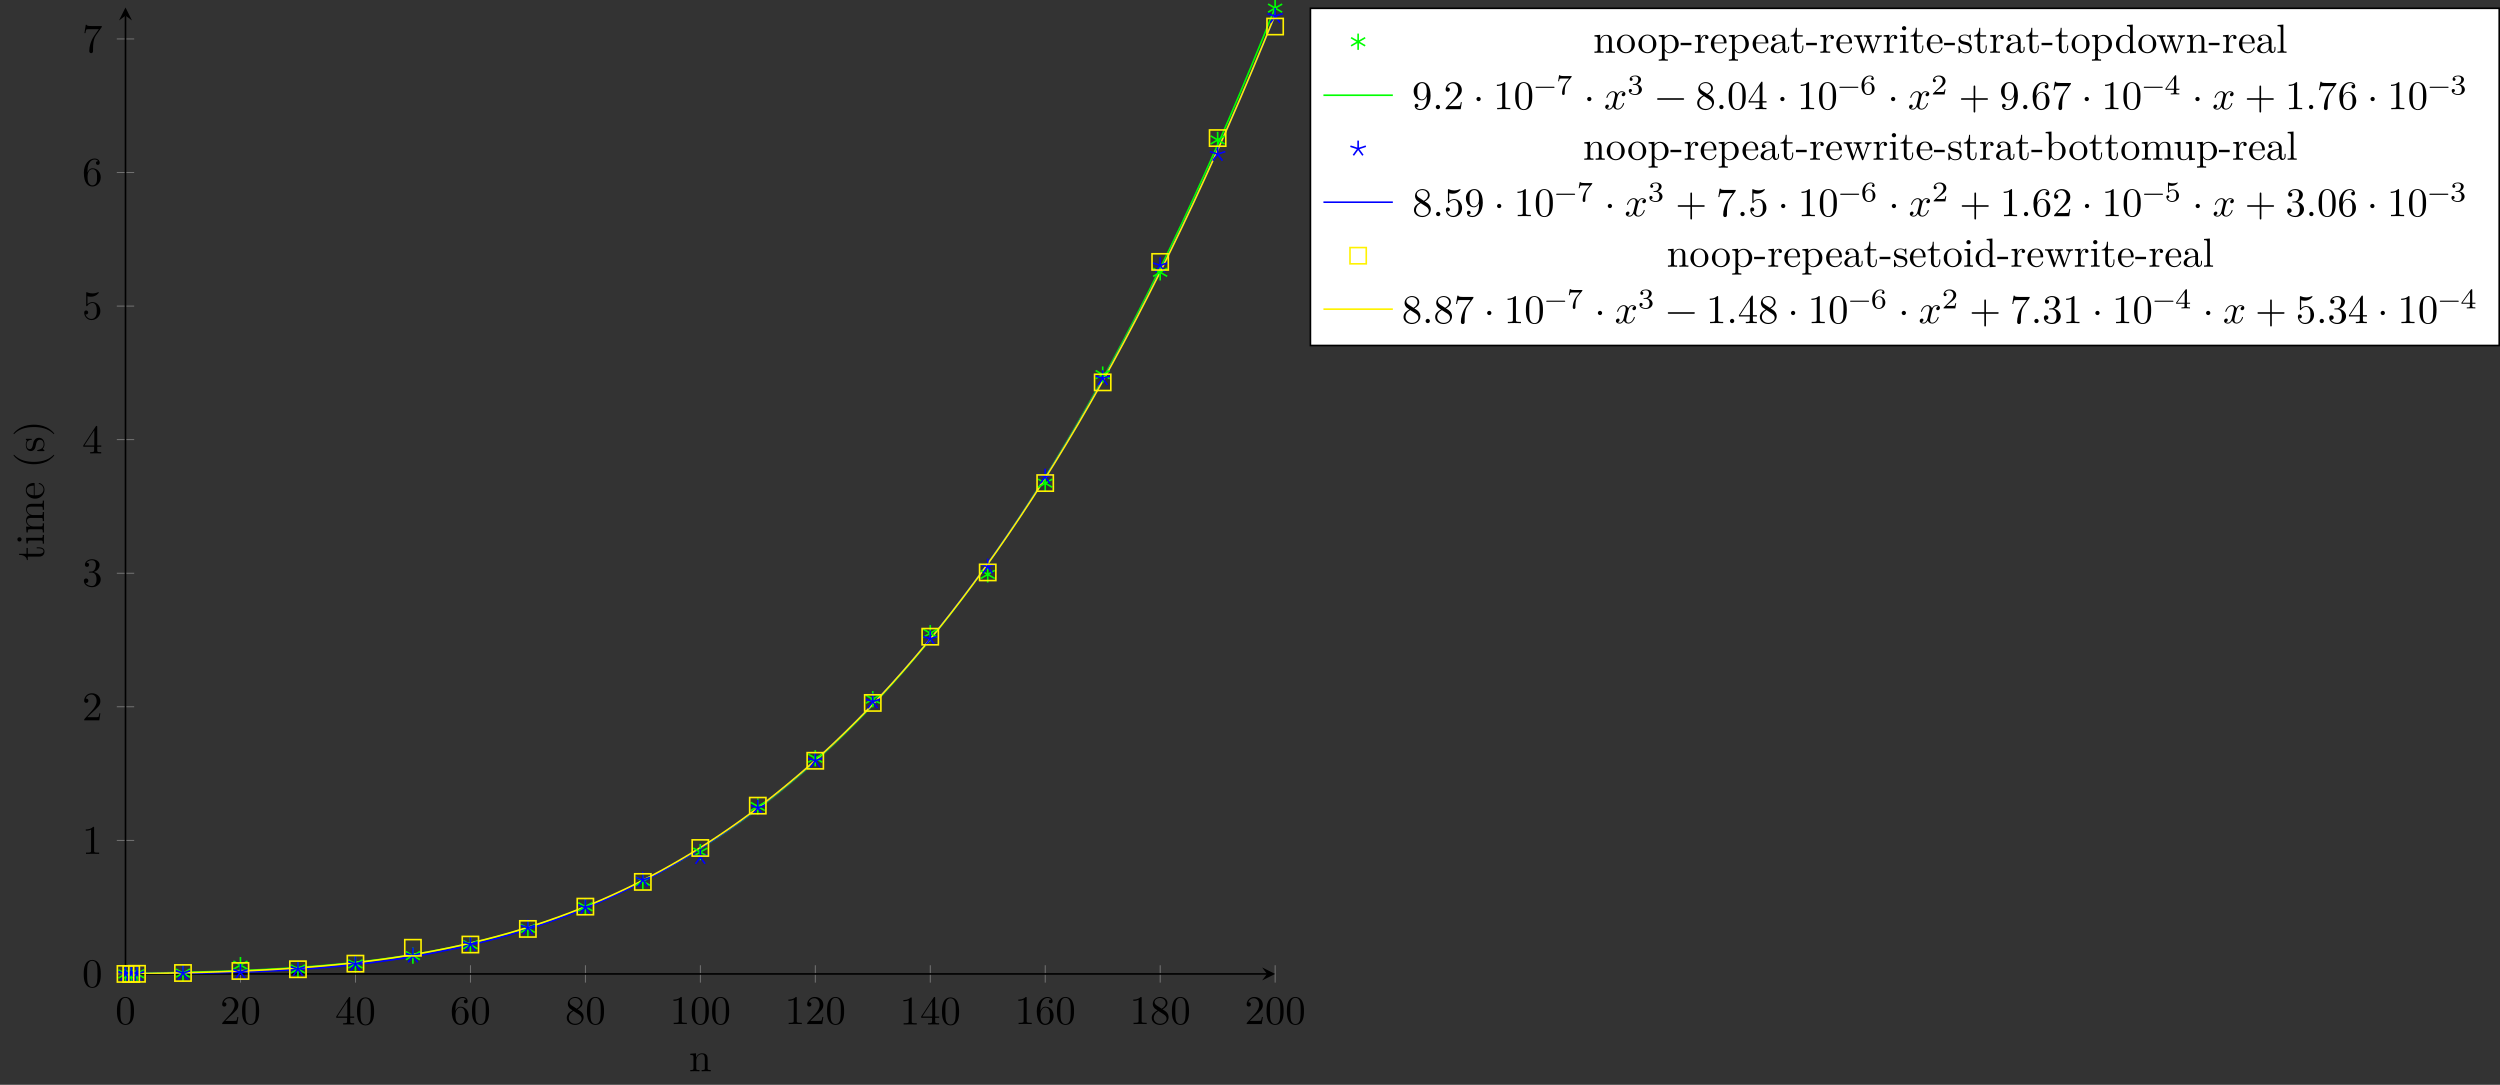 <?xml version="1.0" encoding="UTF-8"?>
<svg xmlns="http://www.w3.org/2000/svg" xmlns:xlink="http://www.w3.org/1999/xlink" width="612.577pt" height="265.817pt" viewBox="0 0 612.577 265.817" version="1.1">
<rect x="0" y="0" width="612.577" height="265.817" fill="#333333" stroke="none"/>
<defs>
<g>
<symbol overflow="visible" id="glyph0-0">
<path style="stroke:none;" d=""/>
</symbol>
<symbol overflow="visible" id="glyph0-1">
<path style="stroke:none;" d="M 4.578 -3.188 C 4.578 -3.984 4.531 -4.781 4.188 -5.516 C 3.734 -6.484 2.906 -6.641 2.5 -6.641 C 1.891 -6.641 1.172 -6.375 0.75 -5.453 C 0.438 -4.766 0.391 -3.984 0.391 -3.188 C 0.391 -2.438 0.422 -1.547 0.844 -0.781 C 1.266 0.016 2 0.219 2.484 0.219 C 3.016 0.219 3.781 0.016 4.219 -0.938 C 4.531 -1.625 4.578 -2.406 4.578 -3.188 Z M 3.766 -3.312 C 3.766 -2.562 3.766 -1.891 3.656 -1.25 C 3.5 -0.297 2.938 0 2.484 0 C 2.094 0 1.5 -0.25 1.328 -1.203 C 1.219 -1.797 1.219 -2.719 1.219 -3.312 C 1.219 -3.953 1.219 -4.609 1.297 -5.141 C 1.484 -6.328 2.234 -6.422 2.484 -6.422 C 2.812 -6.422 3.469 -6.234 3.656 -5.25 C 3.766 -4.688 3.766 -3.938 3.766 -3.312 Z M 3.766 -3.312 "/>
</symbol>
<symbol overflow="visible" id="glyph0-2">
<path style="stroke:none;" d="M 4.469 -1.734 L 4.234 -1.734 C 4.172 -1.438 4.109 -1 4 -0.844 C 3.938 -0.766 3.281 -0.766 3.062 -0.766 L 1.266 -0.766 L 2.328 -1.797 C 3.875 -3.172 4.469 -3.703 4.469 -4.703 C 4.469 -5.844 3.578 -6.641 2.359 -6.641 C 1.234 -6.641 0.5 -5.719 0.5 -4.828 C 0.5 -4.281 1 -4.281 1.031 -4.281 C 1.203 -4.281 1.547 -4.391 1.547 -4.812 C 1.547 -5.062 1.359 -5.328 1.016 -5.328 C 0.938 -5.328 0.922 -5.328 0.891 -5.312 C 1.109 -5.969 1.656 -6.328 2.234 -6.328 C 3.141 -6.328 3.562 -5.516 3.562 -4.703 C 3.562 -3.906 3.078 -3.125 2.516 -2.5 L 0.609 -0.375 C 0.5 -0.266 0.5 -0.234 0.5 0 L 4.203 0 Z M 4.469 -1.734 "/>
</symbol>
<symbol overflow="visible" id="glyph0-3">
<path style="stroke:none;" d="M 4.688 -1.641 L 4.688 -1.953 L 3.703 -1.953 L 3.703 -6.484 C 3.703 -6.688 3.703 -6.75 3.531 -6.75 C 3.453 -6.75 3.422 -6.75 3.344 -6.625 L 0.281 -1.953 L 0.281 -1.641 L 2.938 -1.641 L 2.938 -0.781 C 2.938 -0.422 2.906 -0.312 2.172 -0.312 L 1.969 -0.312 L 1.969 0 C 2.375 -0.031 2.891 -0.031 3.312 -0.031 C 3.734 -0.031 4.25 -0.031 4.672 0 L 4.672 -0.312 L 4.453 -0.312 C 3.719 -0.312 3.703 -0.422 3.703 -0.781 L 3.703 -1.641 Z M 2.984 -1.953 L 0.562 -1.953 L 2.984 -5.672 Z M 2.984 -1.953 "/>
</symbol>
<symbol overflow="visible" id="glyph0-4">
<path style="stroke:none;" d="M 4.562 -2.031 C 4.562 -3.297 3.672 -4.25 2.562 -4.25 C 1.891 -4.25 1.516 -3.75 1.312 -3.266 L 1.312 -3.516 C 1.312 -6.031 2.547 -6.391 3.062 -6.391 C 3.297 -6.391 3.719 -6.328 3.938 -5.984 C 3.781 -5.984 3.391 -5.984 3.391 -5.547 C 3.391 -5.234 3.625 -5.078 3.844 -5.078 C 4 -5.078 4.312 -5.172 4.312 -5.562 C 4.312 -6.156 3.875 -6.641 3.047 -6.641 C 1.766 -6.641 0.422 -5.359 0.422 -3.156 C 0.422 -0.484 1.578 0.219 2.5 0.219 C 3.609 0.219 4.562 -0.719 4.562 -2.031 Z M 3.656 -2.047 C 3.656 -1.562 3.656 -1.062 3.484 -0.703 C 3.188 -0.109 2.734 -0.062 2.5 -0.062 C 1.875 -0.062 1.578 -0.656 1.516 -0.812 C 1.328 -1.281 1.328 -2.078 1.328 -2.25 C 1.328 -3.031 1.656 -4.031 2.547 -4.031 C 2.719 -4.031 3.172 -4.031 3.484 -3.406 C 3.656 -3.047 3.656 -2.531 3.656 -2.047 Z M 3.656 -2.047 "/>
</symbol>
<symbol overflow="visible" id="glyph0-5">
<path style="stroke:none;" d="M 4.562 -1.672 C 4.562 -2.031 4.453 -2.484 4.062 -2.906 C 3.875 -3.109 3.719 -3.203 3.078 -3.609 C 3.797 -3.984 4.281 -4.5 4.281 -5.156 C 4.281 -6.078 3.406 -6.641 2.5 -6.641 C 1.5 -6.641 0.688 -5.906 0.688 -4.969 C 0.688 -4.797 0.703 -4.344 1.125 -3.875 C 1.234 -3.766 1.609 -3.516 1.859 -3.344 C 1.281 -3.047 0.422 -2.5 0.422 -1.5 C 0.422 -0.453 1.438 0.219 2.484 0.219 C 3.609 0.219 4.562 -0.609 4.562 -1.672 Z M 3.844 -5.156 C 3.844 -4.578 3.453 -4.109 2.859 -3.766 L 1.625 -4.562 C 1.172 -4.859 1.125 -5.188 1.125 -5.359 C 1.125 -5.969 1.781 -6.391 2.484 -6.391 C 3.203 -6.391 3.844 -5.875 3.844 -5.156 Z M 4.062 -1.312 C 4.062 -0.578 3.312 -0.062 2.5 -0.062 C 1.641 -0.062 0.922 -0.672 0.922 -1.5 C 0.922 -2.078 1.234 -2.719 2.078 -3.188 L 3.312 -2.406 C 3.594 -2.219 4.062 -1.922 4.062 -1.312 Z M 4.062 -1.312 "/>
</symbol>
<symbol overflow="visible" id="glyph0-6">
<path style="stroke:none;" d="M 4.172 0 L 4.172 -0.312 L 3.859 -0.312 C 2.953 -0.312 2.938 -0.422 2.938 -0.781 L 2.938 -6.375 C 2.938 -6.625 2.938 -6.641 2.703 -6.641 C 2.078 -6 1.203 -6 0.891 -6 L 0.891 -5.688 C 1.094 -5.688 1.672 -5.688 2.188 -5.953 L 2.188 -0.781 C 2.188 -0.422 2.156 -0.312 1.266 -0.312 L 0.953 -0.312 L 0.953 0 C 1.297 -0.031 2.156 -0.031 2.562 -0.031 C 2.953 -0.031 3.828 -0.031 4.172 0 Z M 4.172 0 "/>
</symbol>
<symbol overflow="visible" id="glyph0-7">
<path style="stroke:none;" d="M 4.562 -1.703 C 4.562 -2.516 3.922 -3.297 2.891 -3.516 C 3.703 -3.781 4.281 -4.469 4.281 -5.266 C 4.281 -6.078 3.406 -6.641 2.453 -6.641 C 1.453 -6.641 0.688 -6.047 0.688 -5.281 C 0.688 -4.953 0.906 -4.766 1.203 -4.766 C 1.5 -4.766 1.703 -4.984 1.703 -5.281 C 1.703 -5.766 1.234 -5.766 1.094 -5.766 C 1.391 -6.266 2.047 -6.391 2.406 -6.391 C 2.828 -6.391 3.375 -6.172 3.375 -5.281 C 3.375 -5.156 3.344 -4.578 3.094 -4.141 C 2.797 -3.656 2.453 -3.625 2.203 -3.625 C 2.125 -3.609 1.891 -3.594 1.812 -3.594 C 1.734 -3.578 1.672 -3.562 1.672 -3.469 C 1.672 -3.359 1.734 -3.359 1.906 -3.359 L 2.344 -3.359 C 3.156 -3.359 3.531 -2.688 3.531 -1.703 C 3.531 -0.344 2.844 -0.062 2.406 -0.062 C 1.969 -0.062 1.219 -0.234 0.875 -0.812 C 1.219 -0.766 1.531 -0.984 1.531 -1.359 C 1.531 -1.719 1.266 -1.922 0.984 -1.922 C 0.734 -1.922 0.422 -1.781 0.422 -1.344 C 0.422 -0.438 1.344 0.219 2.438 0.219 C 3.656 0.219 4.562 -0.688 4.562 -1.703 Z M 4.562 -1.703 "/>
</symbol>
<symbol overflow="visible" id="glyph0-8">
<path style="stroke:none;" d="M 4.469 -2 C 4.469 -3.188 3.656 -4.188 2.578 -4.188 C 2.109 -4.188 1.672 -4.031 1.312 -3.672 L 1.312 -5.625 C 1.516 -5.562 1.844 -5.5 2.156 -5.5 C 3.391 -5.5 4.094 -6.406 4.094 -6.531 C 4.094 -6.594 4.062 -6.641 3.984 -6.641 C 3.984 -6.641 3.953 -6.641 3.906 -6.609 C 3.703 -6.516 3.219 -6.312 2.547 -6.312 C 2.156 -6.312 1.688 -6.391 1.219 -6.594 C 1.141 -6.625 1.109 -6.625 1.109 -6.625 C 1 -6.625 1 -6.547 1 -6.391 L 1 -3.438 C 1 -3.266 1 -3.188 1.141 -3.188 C 1.219 -3.188 1.234 -3.203 1.281 -3.266 C 1.391 -3.422 1.75 -3.969 2.562 -3.969 C 3.078 -3.969 3.328 -3.516 3.406 -3.328 C 3.562 -2.953 3.594 -2.578 3.594 -2.078 C 3.594 -1.719 3.594 -1.125 3.344 -0.703 C 3.109 -0.312 2.734 -0.062 2.281 -0.062 C 1.562 -0.062 0.984 -0.594 0.812 -1.172 C 0.844 -1.172 0.875 -1.156 0.984 -1.156 C 1.312 -1.156 1.484 -1.406 1.484 -1.641 C 1.484 -1.891 1.312 -2.141 0.984 -2.141 C 0.844 -2.141 0.5 -2.062 0.5 -1.609 C 0.5 -0.75 1.188 0.219 2.297 0.219 C 3.453 0.219 4.469 -0.734 4.469 -2 Z M 4.469 -2 "/>
</symbol>
<symbol overflow="visible" id="glyph0-9">
<path style="stroke:none;" d="M 4.828 -6.422 L 2.406 -6.422 C 1.203 -6.422 1.172 -6.547 1.141 -6.734 L 0.891 -6.734 L 0.562 -4.688 L 0.812 -4.688 C 0.844 -4.844 0.922 -5.469 1.062 -5.594 C 1.125 -5.656 1.906 -5.656 2.031 -5.656 L 4.094 -5.656 L 2.984 -4.078 C 2.078 -2.734 1.75 -1.344 1.75 -0.328 C 1.75 -0.234 1.75 0.219 2.219 0.219 C 2.672 0.219 2.672 -0.234 2.672 -0.328 L 2.672 -0.844 C 2.672 -1.391 2.703 -1.938 2.781 -2.469 C 2.828 -2.703 2.953 -3.562 3.406 -4.172 L 4.75 -6.078 C 4.828 -6.188 4.828 -6.203 4.828 -6.422 Z M 4.828 -6.422 "/>
</symbol>
<symbol overflow="visible" id="glyph0-10">
<path style="stroke:none;" d="M 4.562 -3.281 C 4.562 -5.969 3.406 -6.641 2.516 -6.641 C 1.969 -6.641 1.484 -6.453 1.062 -6.016 C 0.641 -5.562 0.422 -5.141 0.422 -4.391 C 0.422 -3.156 1.297 -2.172 2.406 -2.172 C 3.016 -2.172 3.422 -2.594 3.656 -3.172 L 3.656 -2.844 C 3.656 -0.516 2.625 -0.062 2.047 -0.062 C 1.875 -0.062 1.328 -0.078 1.062 -0.422 C 1.5 -0.422 1.578 -0.703 1.578 -0.875 C 1.578 -1.188 1.344 -1.328 1.125 -1.328 C 0.969 -1.328 0.672 -1.25 0.672 -0.859 C 0.672 -0.188 1.203 0.219 2.047 0.219 C 3.344 0.219 4.562 -1.141 4.562 -3.281 Z M 3.641 -4.203 C 3.641 -3.375 3.297 -2.406 2.422 -2.406 C 2.266 -2.406 1.797 -2.406 1.5 -3.031 C 1.312 -3.406 1.312 -3.891 1.312 -4.391 C 1.312 -4.922 1.312 -5.391 1.531 -5.766 C 1.797 -6.266 2.172 -6.391 2.516 -6.391 C 2.984 -6.391 3.312 -6.047 3.484 -5.609 C 3.594 -5.281 3.641 -4.656 3.641 -4.203 Z M 3.641 -4.203 "/>
</symbol>
<symbol overflow="visible" id="glyph0-11">
<path style="stroke:none;" d="M 1.906 -0.531 C 1.906 -0.812 1.672 -1.062 1.391 -1.062 C 1.094 -1.062 0.859 -0.812 0.859 -0.531 C 0.859 -0.234 1.094 0 1.391 0 C 1.672 0 1.906 -0.234 1.906 -0.531 Z M 1.906 -0.531 "/>
</symbol>
<symbol overflow="visible" id="glyph0-12">
<path style="stroke:none;" d="M 1.906 -2.5 C 1.906 -2.781 1.672 -3.016 1.391 -3.016 C 1.094 -3.016 0.859 -2.781 0.859 -2.5 C 0.859 -2.203 1.094 -1.969 1.391 -1.969 C 1.672 -1.969 1.906 -2.203 1.906 -2.5 Z M 1.906 -2.5 "/>
</symbol>
<symbol overflow="visible" id="glyph0-13">
<path style="stroke:none;" d="M 5.25 -3.75 C 5.25 -4.266 4.672 -4.406 4.328 -4.406 C 3.75 -4.406 3.406 -3.875 3.281 -3.656 C 3.031 -4.312 2.5 -4.406 2.203 -4.406 C 1.172 -4.406 0.594 -3.125 0.594 -2.875 C 0.594 -2.766 0.719 -2.766 0.719 -2.766 C 0.797 -2.766 0.828 -2.797 0.844 -2.875 C 1.188 -3.938 1.844 -4.188 2.188 -4.188 C 2.375 -4.188 2.719 -4.094 2.719 -3.516 C 2.719 -3.203 2.547 -2.547 2.188 -1.141 C 2.031 -0.531 1.672 -0.109 1.234 -0.109 C 1.172 -0.109 0.953 -0.109 0.734 -0.234 C 0.984 -0.297 1.203 -0.5 1.203 -0.781 C 1.203 -1.047 0.984 -1.125 0.844 -1.125 C 0.531 -1.125 0.297 -0.875 0.297 -0.547 C 0.297 -0.094 0.781 0.109 1.219 0.109 C 1.891 0.109 2.25 -0.594 2.266 -0.641 C 2.391 -0.281 2.75 0.109 3.344 0.109 C 4.375 0.109 4.938 -1.172 4.938 -1.422 C 4.938 -1.531 4.859 -1.531 4.828 -1.531 C 4.734 -1.531 4.719 -1.484 4.688 -1.422 C 4.359 -0.344 3.688 -0.109 3.375 -0.109 C 2.984 -0.109 2.828 -0.422 2.828 -0.766 C 2.828 -0.984 2.875 -1.203 2.984 -1.641 L 3.328 -3.016 C 3.391 -3.266 3.625 -4.188 4.312 -4.188 C 4.359 -4.188 4.609 -4.188 4.812 -4.062 C 4.531 -4 4.344 -3.766 4.344 -3.516 C 4.344 -3.359 4.453 -3.172 4.719 -3.172 C 4.938 -3.172 5.25 -3.344 5.25 -3.75 Z M 5.25 -3.75 "/>
</symbol>
<symbol overflow="visible" id="glyph0-14">
<path style="stroke:none;" d="M 7.203 -2.5 C 7.203 -2.609 7.109 -2.688 7 -2.688 L 0.75 -2.688 C 0.641 -2.688 0.562 -2.609 0.562 -2.5 C 0.562 -2.375 0.641 -2.297 0.75 -2.297 L 7 -2.297 C 7.109 -2.297 7.203 -2.375 7.203 -2.5 Z M 7.203 -2.5 "/>
</symbol>
<symbol overflow="visible" id="glyph0-15">
<path style="stroke:none;" d="M 7.203 -2.5 C 7.203 -2.609 7.109 -2.688 7 -2.688 L 4.078 -2.688 L 4.078 -5.609 C 4.078 -5.719 3.984 -5.812 3.875 -5.812 C 3.766 -5.812 3.672 -5.719 3.672 -5.609 L 3.672 -2.688 L 0.75 -2.688 C 0.641 -2.688 0.562 -2.609 0.562 -2.5 C 0.562 -2.375 0.641 -2.297 0.75 -2.297 L 3.672 -2.297 L 3.672 0.625 C 3.672 0.734 3.766 0.828 3.875 0.828 C 3.984 0.828 4.078 0.734 4.078 0.625 L 4.078 -2.297 L 7 -2.297 C 7.109 -2.297 7.203 -2.375 7.203 -2.5 Z M 7.203 -2.5 "/>
</symbol>
<symbol overflow="visible" id="glyph1-0">
<path style="stroke:none;" d=""/>
</symbol>
<symbol overflow="visible" id="glyph1-1">
<path style="stroke:none;" d="M 5.328 0 L 5.328 -0.312 C 4.812 -0.312 4.562 -0.312 4.562 -0.609 L 4.562 -2.516 C 4.562 -3.375 4.562 -3.672 4.25 -4.031 C 4.109 -4.203 3.781 -4.406 3.203 -4.406 C 2.469 -4.406 2 -3.984 1.719 -3.359 L 1.719 -4.406 L 0.312 -4.297 L 0.312 -3.984 C 1.016 -3.984 1.094 -3.922 1.094 -3.422 L 1.094 -0.75 C 1.094 -0.312 0.984 -0.312 0.312 -0.312 L 0.312 0 L 1.453 -0.031 L 2.562 0 L 2.562 -0.312 C 1.891 -0.312 1.781 -0.312 1.781 -0.75 L 1.781 -2.594 C 1.781 -3.625 2.5 -4.188 3.125 -4.188 C 3.766 -4.188 3.875 -3.656 3.875 -3.078 L 3.875 -0.75 C 3.875 -0.312 3.766 -0.312 3.094 -0.312 L 3.094 0 L 4.219 -0.031 Z M 5.328 0 "/>
</symbol>
<symbol overflow="visible" id="glyph1-2">
<path style="stroke:none;" d="M 4.688 -2.141 C 4.688 -3.406 3.703 -4.469 2.5 -4.469 C 1.25 -4.469 0.281 -3.375 0.281 -2.141 C 0.281 -0.844 1.312 0.109 2.484 0.109 C 3.688 0.109 4.688 -0.875 4.688 -2.141 Z M 3.875 -2.219 C 3.875 -1.859 3.875 -1.312 3.656 -0.875 C 3.422 -0.422 2.984 -0.141 2.5 -0.141 C 2.062 -0.141 1.625 -0.344 1.359 -0.812 C 1.109 -1.25 1.109 -1.859 1.109 -2.219 C 1.109 -2.609 1.109 -3.141 1.344 -3.578 C 1.609 -4.031 2.078 -4.25 2.484 -4.25 C 2.922 -4.25 3.344 -4.031 3.609 -3.594 C 3.875 -3.172 3.875 -2.594 3.875 -2.219 Z M 3.875 -2.219 "/>
</symbol>
<symbol overflow="visible" id="glyph1-3">
<path style="stroke:none;" d="M 5.188 -2.156 C 5.188 -3.422 4.234 -4.406 3.109 -4.406 C 2.328 -4.406 1.906 -3.969 1.719 -3.75 L 1.719 -4.406 L 0.281 -4.297 L 0.281 -3.984 C 0.984 -3.984 1.062 -3.922 1.062 -3.484 L 1.062 1.172 C 1.062 1.625 0.953 1.625 0.281 1.625 L 0.281 1.938 L 1.391 1.906 L 2.516 1.938 L 2.516 1.625 C 1.859 1.625 1.75 1.625 1.75 1.172 L 1.75 -0.594 C 1.797 -0.422 2.219 0.109 2.969 0.109 C 4.156 0.109 5.188 -0.875 5.188 -2.156 Z M 4.359 -2.156 C 4.359 -0.953 3.672 -0.109 2.938 -0.109 C 2.531 -0.109 2.156 -0.312 1.891 -0.719 C 1.75 -0.922 1.75 -0.938 1.75 -1.141 L 1.75 -3.359 C 2.031 -3.875 2.516 -4.156 3.031 -4.156 C 3.766 -4.156 4.359 -3.281 4.359 -2.156 Z M 4.359 -2.156 "/>
</symbol>
<symbol overflow="visible" id="glyph1-4">
<path style="stroke:none;" d="M 2.75 -1.859 L 2.75 -2.438 L 0.109 -2.438 L 0.109 -1.859 Z M 2.75 -1.859 "/>
</symbol>
<symbol overflow="visible" id="glyph1-5">
<path style="stroke:none;" d="M 3.625 -3.797 C 3.625 -4.109 3.312 -4.406 2.891 -4.406 C 2.156 -4.406 1.797 -3.734 1.672 -3.312 L 1.672 -4.406 L 0.281 -4.297 L 0.281 -3.984 C 0.984 -3.984 1.062 -3.922 1.062 -3.422 L 1.062 -0.75 C 1.062 -0.312 0.953 -0.312 0.281 -0.312 L 0.281 0 L 1.422 -0.031 C 1.812 -0.031 2.281 -0.031 2.688 0 L 2.688 -0.312 L 2.469 -0.312 C 1.734 -0.312 1.719 -0.422 1.719 -0.781 L 1.719 -2.312 C 1.719 -3.297 2.141 -4.188 2.891 -4.188 C 2.953 -4.188 2.984 -4.188 3 -4.172 C 2.969 -4.172 2.766 -4.047 2.766 -3.781 C 2.766 -3.516 2.984 -3.359 3.203 -3.359 C 3.375 -3.359 3.625 -3.484 3.625 -3.797 Z M 3.625 -3.797 "/>
</symbol>
<symbol overflow="visible" id="glyph1-6">
<path style="stroke:none;" d="M 4.141 -1.188 C 4.141 -1.281 4.062 -1.312 4 -1.312 C 3.922 -1.312 3.891 -1.25 3.875 -1.172 C 3.531 -0.141 2.625 -0.141 2.531 -0.141 C 2.031 -0.141 1.641 -0.438 1.406 -0.812 C 1.109 -1.281 1.109 -1.938 1.109 -2.297 L 3.891 -2.297 C 4.109 -2.297 4.141 -2.297 4.141 -2.516 C 4.141 -3.5 3.594 -4.469 2.359 -4.469 C 1.203 -4.469 0.281 -3.438 0.281 -2.188 C 0.281 -0.859 1.328 0.109 2.469 0.109 C 3.688 0.109 4.141 -1 4.141 -1.188 Z M 3.484 -2.516 L 1.109 -2.516 C 1.172 -4 2.016 -4.25 2.359 -4.25 C 3.375 -4.25 3.484 -2.906 3.484 -2.516 Z M 3.484 -2.516 "/>
</symbol>
<symbol overflow="visible" id="glyph1-7">
<path style="stroke:none;" d="M 4.812 -0.891 L 4.812 -1.453 L 4.562 -1.453 L 4.562 -0.891 C 4.562 -0.312 4.312 -0.25 4.203 -0.25 C 3.875 -0.25 3.844 -0.703 3.844 -0.75 L 3.844 -2.734 C 3.844 -3.156 3.844 -3.547 3.484 -3.922 C 3.094 -4.312 2.594 -4.469 2.109 -4.469 C 1.297 -4.469 0.609 -4 0.609 -3.344 C 0.609 -3.047 0.812 -2.875 1.062 -2.875 C 1.344 -2.875 1.531 -3.078 1.531 -3.328 C 1.531 -3.453 1.469 -3.781 1.016 -3.781 C 1.281 -4.141 1.781 -4.25 2.094 -4.25 C 2.578 -4.25 3.156 -3.859 3.156 -2.969 L 3.156 -2.609 C 2.641 -2.578 1.938 -2.547 1.312 -2.25 C 0.562 -1.906 0.312 -1.391 0.312 -0.953 C 0.312 -0.141 1.281 0.109 1.906 0.109 C 2.578 0.109 3.031 -0.297 3.219 -0.75 C 3.266 -0.359 3.531 0.062 4 0.062 C 4.203 0.062 4.812 -0.078 4.812 -0.891 Z M 3.156 -1.391 C 3.156 -0.453 2.438 -0.109 1.984 -0.109 C 1.5 -0.109 1.094 -0.453 1.094 -0.953 C 1.094 -1.5 1.5 -2.328 3.156 -2.391 Z M 3.156 -1.391 "/>
</symbol>
<symbol overflow="visible" id="glyph1-8">
<path style="stroke:none;" d="M 3.312 -1.234 L 3.312 -1.797 L 3.062 -1.797 L 3.062 -1.25 C 3.062 -0.516 2.766 -0.141 2.391 -0.141 C 1.719 -0.141 1.719 -1.047 1.719 -1.219 L 1.719 -3.984 L 3.156 -3.984 L 3.156 -4.297 L 1.719 -4.297 L 1.719 -6.125 L 1.469 -6.125 C 1.469 -5.312 1.172 -4.25 0.188 -4.203 L 0.188 -3.984 L 1.031 -3.984 L 1.031 -1.234 C 1.031 -0.016 1.969 0.109 2.328 0.109 C 3.031 0.109 3.312 -0.594 3.312 -1.234 Z M 3.312 -1.234 "/>
</symbol>
<symbol overflow="visible" id="glyph1-9">
<path style="stroke:none;" d="M 7.016 -3.984 L 7.016 -4.297 C 6.781 -4.281 6.5 -4.266 6.281 -4.266 L 5.359 -4.297 L 5.359 -3.984 C 5.719 -3.984 5.938 -3.797 5.938 -3.516 C 5.938 -3.453 5.938 -3.422 5.875 -3.297 L 4.969 -0.75 L 3.984 -3.531 C 3.953 -3.656 3.938 -3.672 3.938 -3.719 C 3.938 -3.984 4.328 -3.984 4.531 -3.984 L 4.531 -4.297 L 3.484 -4.266 C 3.188 -4.266 2.906 -4.281 2.609 -4.297 L 2.609 -3.984 C 2.969 -3.984 3.125 -3.969 3.234 -3.844 C 3.281 -3.781 3.391 -3.484 3.453 -3.297 L 2.609 -0.875 L 1.656 -3.531 C 1.609 -3.656 1.609 -3.672 1.609 -3.719 C 1.609 -3.984 2 -3.984 2.188 -3.984 L 2.188 -4.297 L 1.109 -4.266 L 0.172 -4.297 L 0.172 -3.984 C 0.672 -3.984 0.797 -3.953 0.922 -3.641 L 2.172 -0.109 C 2.219 0.031 2.25 0.109 2.375 0.109 C 2.516 0.109 2.531 0.047 2.578 -0.094 L 3.594 -2.906 L 4.609 -0.078 C 4.641 0.031 4.672 0.109 4.812 0.109 C 4.938 0.109 4.969 0.016 5 -0.078 L 6.172 -3.344 C 6.344 -3.844 6.656 -3.984 7.016 -3.984 Z M 7.016 -3.984 "/>
</symbol>
<symbol overflow="visible" id="glyph1-10">
<path style="stroke:none;" d="M 2.469 0 L 2.469 -0.312 C 1.797 -0.312 1.766 -0.359 1.766 -0.75 L 1.766 -4.406 L 0.375 -4.297 L 0.375 -3.984 C 1.016 -3.984 1.109 -3.922 1.109 -3.438 L 1.109 -0.75 C 1.109 -0.312 1 -0.312 0.328 -0.312 L 0.328 0 L 1.422 -0.031 C 1.781 -0.031 2.125 -0.016 2.469 0 Z M 1.906 -6.016 C 1.906 -6.297 1.688 -6.547 1.391 -6.547 C 1.047 -6.547 0.844 -6.266 0.844 -6.016 C 0.844 -5.75 1.078 -5.5 1.375 -5.5 C 1.719 -5.5 1.906 -5.766 1.906 -6.016 Z M 1.906 -6.016 "/>
</symbol>
<symbol overflow="visible" id="glyph1-11">
<path style="stroke:none;" d="M 3.594 -1.281 C 3.594 -1.797 3.297 -2.109 3.172 -2.219 C 2.844 -2.547 2.453 -2.625 2.031 -2.703 C 1.469 -2.812 0.812 -2.938 0.812 -3.516 C 0.812 -3.875 1.062 -4.281 1.922 -4.281 C 3.016 -4.281 3.078 -3.375 3.094 -3.078 C 3.094 -2.984 3.203 -2.984 3.203 -2.984 C 3.344 -2.984 3.344 -3.031 3.344 -3.219 L 3.344 -4.234 C 3.344 -4.391 3.344 -4.469 3.234 -4.469 C 3.188 -4.469 3.156 -4.469 3.031 -4.344 C 3 -4.312 2.906 -4.219 2.859 -4.188 C 2.484 -4.469 2.078 -4.469 1.922 -4.469 C 0.703 -4.469 0.328 -3.797 0.328 -3.234 C 0.328 -2.891 0.484 -2.609 0.75 -2.391 C 1.078 -2.141 1.359 -2.078 2.078 -1.938 C 2.297 -1.891 3.109 -1.734 3.109 -1.016 C 3.109 -0.516 2.766 -0.109 1.984 -0.109 C 1.141 -0.109 0.781 -0.672 0.594 -1.531 C 0.562 -1.656 0.562 -1.688 0.453 -1.688 C 0.328 -1.688 0.328 -1.625 0.328 -1.453 L 0.328 -0.125 C 0.328 0.047 0.328 0.109 0.438 0.109 C 0.484 0.109 0.5 0.094 0.688 -0.094 C 0.703 -0.109 0.703 -0.125 0.891 -0.312 C 1.328 0.094 1.781 0.109 1.984 0.109 C 3.125 0.109 3.594 -0.562 3.594 -1.281 Z M 3.594 -1.281 "/>
</symbol>
<symbol overflow="visible" id="glyph1-12">
<path style="stroke:none;" d="M 5.25 0 L 5.25 -0.312 C 4.562 -0.312 4.469 -0.375 4.469 -0.875 L 4.469 -6.922 L 3.047 -6.812 L 3.047 -6.5 C 3.734 -6.5 3.812 -6.438 3.812 -5.938 L 3.812 -3.781 C 3.531 -4.141 3.094 -4.406 2.562 -4.406 C 1.391 -4.406 0.344 -3.422 0.344 -2.141 C 0.344 -0.875 1.312 0.109 2.453 0.109 C 3.094 0.109 3.531 -0.234 3.781 -0.547 L 3.781 0.109 Z M 3.781 -1.172 C 3.781 -1 3.781 -0.984 3.672 -0.812 C 3.375 -0.328 2.938 -0.109 2.5 -0.109 C 2.047 -0.109 1.688 -0.375 1.453 -0.75 C 1.203 -1.156 1.172 -1.719 1.172 -2.141 C 1.172 -2.5 1.188 -3.094 1.469 -3.547 C 1.688 -3.859 2.062 -4.188 2.609 -4.188 C 2.953 -4.188 3.375 -4.031 3.672 -3.594 C 3.781 -3.422 3.781 -3.406 3.781 -3.219 Z M 3.781 -1.172 "/>
</symbol>
<symbol overflow="visible" id="glyph1-13">
<path style="stroke:none;" d="M 2.547 0 L 2.547 -0.312 C 1.875 -0.312 1.766 -0.312 1.766 -0.75 L 1.766 -6.922 L 0.328 -6.812 L 0.328 -6.5 C 1.031 -6.5 1.109 -6.438 1.109 -5.938 L 1.109 -0.75 C 1.109 -0.312 1 -0.312 0.328 -0.312 L 0.328 0 L 1.438 -0.031 Z M 2.547 0 "/>
</symbol>
<symbol overflow="visible" id="glyph1-14">
<path style="stroke:none;" d="M 5.188 -2.156 C 5.188 -3.422 4.219 -4.406 3.078 -4.406 C 2.297 -4.406 1.875 -3.938 1.719 -3.766 L 1.719 -6.922 L 0.281 -6.812 L 0.281 -6.5 C 0.984 -6.5 1.062 -6.438 1.062 -5.938 L 1.062 0 L 1.312 0 L 1.672 -0.625 C 1.812 -0.391 2.234 0.109 2.969 0.109 C 4.156 0.109 5.188 -0.875 5.188 -2.156 Z M 4.359 -2.156 C 4.359 -1.797 4.344 -1.203 4.062 -0.75 C 3.844 -0.438 3.469 -0.109 2.938 -0.109 C 2.484 -0.109 2.125 -0.344 1.891 -0.719 C 1.75 -0.922 1.75 -0.953 1.75 -1.141 L 1.75 -3.188 C 1.75 -3.375 1.75 -3.391 1.859 -3.547 C 2.25 -4.109 2.797 -4.188 3.031 -4.188 C 3.484 -4.188 3.844 -3.922 4.078 -3.547 C 4.344 -3.141 4.359 -2.578 4.359 -2.156 Z M 4.359 -2.156 "/>
</symbol>
<symbol overflow="visible" id="glyph1-15">
<path style="stroke:none;" d="M 8.109 0 L 8.109 -0.312 C 7.594 -0.312 7.344 -0.312 7.328 -0.609 L 7.328 -2.516 C 7.328 -3.375 7.328 -3.672 7.016 -4.031 C 6.875 -4.203 6.547 -4.406 5.969 -4.406 C 5.141 -4.406 4.688 -3.812 4.531 -3.422 C 4.391 -4.297 3.656 -4.406 3.203 -4.406 C 2.469 -4.406 2 -3.984 1.719 -3.359 L 1.719 -4.406 L 0.312 -4.297 L 0.312 -3.984 C 1.016 -3.984 1.094 -3.922 1.094 -3.422 L 1.094 -0.75 C 1.094 -0.312 0.984 -0.312 0.312 -0.312 L 0.312 0 L 1.453 -0.031 L 2.562 0 L 2.562 -0.312 C 1.891 -0.312 1.781 -0.312 1.781 -0.75 L 1.781 -2.594 C 1.781 -3.625 2.5 -4.188 3.125 -4.188 C 3.766 -4.188 3.875 -3.656 3.875 -3.078 L 3.875 -0.75 C 3.875 -0.312 3.766 -0.312 3.094 -0.312 L 3.094 0 L 4.219 -0.031 L 5.328 0 L 5.328 -0.312 C 4.672 -0.312 4.562 -0.312 4.562 -0.75 L 4.562 -2.594 C 4.562 -3.625 5.266 -4.188 5.906 -4.188 C 6.531 -4.188 6.641 -3.656 6.641 -3.078 L 6.641 -0.75 C 6.641 -0.312 6.531 -0.312 5.859 -0.312 L 5.859 0 L 6.984 -0.031 Z M 8.109 0 "/>
</symbol>
<symbol overflow="visible" id="glyph1-16">
<path style="stroke:none;" d="M 5.328 0 L 5.328 -0.312 C 4.641 -0.312 4.562 -0.375 4.562 -0.875 L 4.562 -4.406 L 3.094 -4.297 L 3.094 -3.984 C 3.781 -3.984 3.875 -3.922 3.875 -3.422 L 3.875 -1.656 C 3.875 -0.781 3.391 -0.109 2.656 -0.109 C 1.828 -0.109 1.781 -0.578 1.781 -1.094 L 1.781 -4.406 L 0.312 -4.297 L 0.312 -3.984 C 1.094 -3.984 1.094 -3.953 1.094 -3.078 L 1.094 -1.578 C 1.094 -0.797 1.094 0.109 2.609 0.109 C 3.172 0.109 3.609 -0.172 3.891 -0.781 L 3.891 0.109 Z M 5.328 0 "/>
</symbol>
<symbol overflow="visible" id="glyph2-0">
<path style="stroke:none;" d=""/>
</symbol>
<symbol overflow="visible" id="glyph2-1">
<path style="stroke:none;" d="M -1.234 -3.312 L -1.797 -3.312 L -1.797 -3.062 L -1.25 -3.062 C -0.516 -3.062 -0.141 -2.766 -0.141 -2.391 C -0.141 -1.719 -1.047 -1.719 -1.219 -1.719 L -3.984 -1.719 L -3.984 -3.156 L -4.297 -3.156 L -4.297 -1.719 L -6.125 -1.719 L -6.125 -1.469 C -5.312 -1.469 -4.25 -1.172 -4.203 -0.188 L -3.984 -0.188 L -3.984 -1.031 L -1.234 -1.031 C -0.016 -1.031 0.109 -1.969 0.109 -2.328 C 0.109 -3.031 -0.594 -3.312 -1.234 -3.312 Z M -1.234 -3.312 "/>
</symbol>
<symbol overflow="visible" id="glyph2-2">
<path style="stroke:none;" d="M 0 -2.469 L -0.312 -2.469 C -0.312 -1.797 -0.359 -1.766 -0.75 -1.766 L -4.406 -1.766 L -4.297 -0.375 L -3.984 -0.375 C -3.984 -1.016 -3.922 -1.109 -3.438 -1.109 L -0.75 -1.109 C -0.312 -1.109 -0.312 -1 -0.312 -0.328 L 0 -0.328 L -0.031 -1.422 C -0.031 -1.781 -0.016 -2.125 0 -2.469 Z M -6.016 -1.906 C -6.297 -1.906 -6.547 -1.688 -6.547 -1.391 C -6.547 -1.047 -6.266 -0.844 -6.016 -0.844 C -5.75 -0.844 -5.5 -1.078 -5.5 -1.375 C -5.5 -1.719 -5.766 -1.906 -6.016 -1.906 Z M -6.016 -1.906 "/>
</symbol>
<symbol overflow="visible" id="glyph2-3">
<path style="stroke:none;" d="M 0 -8.109 L -0.312 -8.109 C -0.312 -7.594 -0.312 -7.344 -0.609 -7.328 L -2.516 -7.328 C -3.375 -7.328 -3.672 -7.328 -4.031 -7.016 C -4.203 -6.875 -4.406 -6.547 -4.406 -5.969 C -4.406 -5.141 -3.812 -4.688 -3.422 -4.531 C -4.297 -4.391 -4.406 -3.656 -4.406 -3.203 C -4.406 -2.469 -3.984 -2 -3.359 -1.719 L -4.406 -1.719 L -4.297 -0.312 L -3.984 -0.312 C -3.984 -1.016 -3.922 -1.094 -3.422 -1.094 L -0.75 -1.094 C -0.312 -1.094 -0.312 -0.984 -0.312 -0.312 L 0 -0.312 L -0.031 -1.453 L 0 -2.562 L -0.312 -2.562 C -0.312 -1.891 -0.312 -1.781 -0.75 -1.781 L -2.594 -1.781 C -3.625 -1.781 -4.188 -2.5 -4.188 -3.125 C -4.188 -3.766 -3.656 -3.875 -3.078 -3.875 L -0.75 -3.875 C -0.312 -3.875 -0.312 -3.766 -0.312 -3.094 L 0 -3.094 L -0.031 -4.219 L 0 -5.328 L -0.312 -5.328 C -0.312 -4.672 -0.312 -4.562 -0.75 -4.562 L -2.594 -4.562 C -3.625 -4.562 -4.188 -5.266 -4.188 -5.906 C -4.188 -6.531 -3.656 -6.641 -3.078 -6.641 L -0.75 -6.641 C -0.312 -6.641 -0.312 -6.531 -0.312 -5.859 L 0 -5.859 L -0.031 -6.984 Z M 0 -8.109 "/>
</symbol>
<symbol overflow="visible" id="glyph2-4">
<path style="stroke:none;" d="M -1.188 -4.141 C -1.281 -4.141 -1.312 -4.062 -1.312 -4 C -1.312 -3.922 -1.25 -3.891 -1.172 -3.875 C -0.141 -3.531 -0.141 -2.625 -0.141 -2.531 C -0.141 -2.031 -0.438 -1.641 -0.812 -1.406 C -1.281 -1.109 -1.938 -1.109 -2.297 -1.109 L -2.297 -3.891 C -2.297 -4.109 -2.297 -4.141 -2.516 -4.141 C -3.5 -4.141 -4.469 -3.594 -4.469 -2.359 C -4.469 -1.203 -3.438 -0.281 -2.188 -0.281 C -0.859 -0.281 0.109 -1.328 0.109 -2.469 C 0.109 -3.688 -1 -4.141 -1.188 -4.141 Z M -2.516 -3.484 L -2.516 -1.109 C -4 -1.172 -4.25 -2.016 -4.25 -2.359 C -4.25 -3.375 -2.906 -3.484 -2.516 -3.484 Z M -2.516 -3.484 "/>
</symbol>
<symbol overflow="visible" id="glyph2-5">
<path style="stroke:none;" d="M 2.391 -3.297 C 2.359 -3.297 2.344 -3.297 2.172 -3.125 C 0.922 -1.891 -0.969 -1.562 -2.5 -1.562 C -4.234 -1.562 -5.969 -1.938 -7.203 -3.172 C -7.328 -3.297 -7.344 -3.297 -7.375 -3.297 C -7.453 -3.297 -7.484 -3.266 -7.484 -3.203 C -7.484 -3.094 -6.797 -2.203 -5.531 -1.609 C -4.438 -1.109 -3.328 -0.984 -2.5 -0.984 C -1.719 -0.984 -0.516 -1.094 0.625 -1.641 C 1.844 -2.25 2.5 -3.094 2.5 -3.203 C 2.5 -3.266 2.469 -3.297 2.391 -3.297 Z M 2.391 -3.297 "/>
</symbol>
<symbol overflow="visible" id="glyph2-6">
<path style="stroke:none;" d="M -1.281 -3.594 C -1.797 -3.594 -2.109 -3.297 -2.219 -3.172 C -2.547 -2.844 -2.625 -2.453 -2.703 -2.031 C -2.812 -1.469 -2.938 -0.812 -3.516 -0.812 C -3.875 -0.812 -4.281 -1.062 -4.281 -1.922 C -4.281 -3.016 -3.375 -3.078 -3.078 -3.094 C -2.984 -3.094 -2.984 -3.203 -2.984 -3.203 C -2.984 -3.344 -3.031 -3.344 -3.219 -3.344 L -4.234 -3.344 C -4.391 -3.344 -4.469 -3.344 -4.469 -3.234 C -4.469 -3.188 -4.469 -3.156 -4.344 -3.031 C -4.312 -3 -4.219 -2.906 -4.188 -2.859 C -4.469 -2.484 -4.469 -2.078 -4.469 -1.922 C -4.469 -0.703 -3.797 -0.328 -3.234 -0.328 C -2.891 -0.328 -2.609 -0.484 -2.391 -0.75 C -2.141 -1.078 -2.078 -1.359 -1.938 -2.078 C -1.891 -2.297 -1.734 -3.109 -1.016 -3.109 C -0.516 -3.109 -0.109 -2.766 -0.109 -1.984 C -0.109 -1.141 -0.672 -0.781 -1.531 -0.594 C -1.656 -0.562 -1.688 -0.562 -1.688 -0.453 C -1.688 -0.328 -1.625 -0.328 -1.453 -0.328 L -0.125 -0.328 C 0.047 -0.328 0.109 -0.328 0.109 -0.438 C 0.109 -0.484 0.094 -0.5 -0.094 -0.688 C -0.109 -0.703 -0.125 -0.703 -0.312 -0.891 C 0.094 -1.328 0.109 -1.781 0.109 -1.984 C 0.109 -3.125 -0.562 -3.594 -1.281 -3.594 Z M -1.281 -3.594 "/>
</symbol>
<symbol overflow="visible" id="glyph2-7">
<path style="stroke:none;" d="M -2.5 -2.875 C -3.266 -2.875 -4.469 -2.766 -5.609 -2.219 C -6.828 -1.625 -7.484 -0.766 -7.484 -0.672 C -7.484 -0.609 -7.438 -0.562 -7.375 -0.562 C -7.344 -0.562 -7.328 -0.562 -7.141 -0.75 C -6.156 -1.734 -4.578 -2.297 -2.5 -2.297 C -0.781 -2.297 0.969 -1.938 2.219 -0.703 C 2.344 -0.562 2.359 -0.562 2.391 -0.562 C 2.453 -0.562 2.5 -0.609 2.5 -0.672 C 2.5 -0.766 1.812 -1.672 0.547 -2.25 C -0.547 -2.766 -1.656 -2.875 -2.5 -2.875 Z M -2.5 -2.875 "/>
</symbol>
<symbol overflow="visible" id="glyph3-0">
<path style="stroke:none;" d=""/>
</symbol>
<symbol overflow="visible" id="glyph3-1">
<path style="stroke:none;" d="M 5.047 -1.75 C 5.047 -1.828 4.984 -1.891 4.906 -1.891 L 0.531 -1.891 C 0.453 -1.891 0.391 -1.828 0.391 -1.75 C 0.391 -1.672 0.453 -1.609 0.531 -1.609 L 4.906 -1.609 C 4.984 -1.609 5.047 -1.672 5.047 -1.75 Z M 5.047 -1.75 "/>
</symbol>
<symbol overflow="visible" id="glyph3-2">
<path style="stroke:none;" d="M 3.812 -4.5 L 1.984 -4.5 C 1.703 -4.5 1.625 -4.5 1.375 -4.531 C 1 -4.547 0.984 -4.609 0.969 -4.719 L 0.734 -4.719 L 0.484 -3.234 L 0.719 -3.234 C 0.734 -3.328 0.812 -3.797 0.922 -3.859 C 0.984 -3.906 1.547 -3.906 1.641 -3.906 L 3.172 -3.906 L 2.438 -2.984 C 1.531 -1.781 1.453 -0.672 1.453 -0.266 C 1.453 -0.188 1.453 0.141 1.781 0.141 C 2.109 0.141 2.109 -0.172 2.109 -0.266 L 2.109 -0.547 C 2.109 -1.906 2.391 -2.516 2.688 -2.906 L 3.734 -4.219 C 3.812 -4.297 3.812 -4.312 3.812 -4.5 Z M 3.812 -4.5 "/>
</symbol>
<symbol overflow="visible" id="glyph3-3">
<path style="stroke:none;" d="M 3.594 -1.203 C 3.594 -1.75 3.141 -2.297 2.375 -2.453 C 3.109 -2.719 3.375 -3.25 3.375 -3.672 C 3.375 -4.219 2.734 -4.641 1.969 -4.641 C 1.188 -4.641 0.594 -4.266 0.594 -3.703 C 0.594 -3.469 0.75 -3.328 0.953 -3.328 C 1.172 -3.328 1.312 -3.5 1.312 -3.688 C 1.312 -3.891 1.172 -4.031 0.953 -4.047 C 1.203 -4.359 1.688 -4.438 1.938 -4.438 C 2.25 -4.438 2.703 -4.281 2.703 -3.672 C 2.703 -3.375 2.594 -3.062 2.422 -2.844 C 2.188 -2.578 1.984 -2.562 1.641 -2.547 C 1.469 -2.531 1.453 -2.531 1.422 -2.516 C 1.422 -2.516 1.344 -2.5 1.344 -2.438 C 1.344 -2.328 1.406 -2.328 1.531 -2.328 L 1.906 -2.328 C 2.453 -2.328 2.844 -1.953 2.844 -1.203 C 2.844 -0.344 2.344 -0.078 1.938 -0.078 C 1.656 -0.078 1.047 -0.156 0.75 -0.578 C 1.078 -0.594 1.156 -0.812 1.156 -0.969 C 1.156 -1.188 0.984 -1.344 0.766 -1.344 C 0.578 -1.344 0.375 -1.234 0.375 -0.938 C 0.375 -0.281 1.109 0.141 1.953 0.141 C 2.922 0.141 3.594 -0.516 3.594 -1.203 Z M 3.594 -1.203 "/>
</symbol>
<symbol overflow="visible" id="glyph3-4">
<path style="stroke:none;" d="M 3.594 -1.422 C 3.594 -2.312 2.891 -2.969 2.062 -2.969 C 1.516 -2.969 1.203 -2.594 1.047 -2.281 C 1.047 -2.859 1.094 -3.375 1.359 -3.797 C 1.594 -4.172 1.984 -4.438 2.422 -4.438 C 2.641 -4.438 2.906 -4.375 3.047 -4.188 C 2.875 -4.172 2.734 -4.062 2.734 -3.859 C 2.734 -3.688 2.844 -3.531 3.062 -3.531 C 3.266 -3.531 3.391 -3.672 3.391 -3.875 C 3.391 -4.281 3.094 -4.641 2.406 -4.641 C 1.406 -4.641 0.375 -3.719 0.375 -2.219 C 0.375 -0.406 1.234 0.141 2 0.141 C 2.844 0.141 3.594 -0.516 3.594 -1.422 Z M 2.922 -1.422 C 2.922 -1.031 2.922 -0.734 2.734 -0.469 C 2.562 -0.219 2.344 -0.078 2 -0.078 C 1.641 -0.078 1.375 -0.281 1.234 -0.594 C 1.125 -0.797 1.062 -1.156 1.062 -1.578 C 1.062 -2.25 1.469 -2.766 2.031 -2.766 C 2.359 -2.766 2.562 -2.641 2.75 -2.391 C 2.906 -2.125 2.922 -1.828 2.922 -1.422 Z M 2.922 -1.422 "/>
</symbol>
<symbol overflow="visible" id="glyph3-5">
<path style="stroke:none;" d="M 3.531 -1.266 L 3.297 -1.266 C 3.266 -1.125 3.203 -0.703 3.109 -0.641 C 3.047 -0.594 2.516 -0.594 2.422 -0.594 L 1.125 -0.594 C 1.859 -1.25 2.109 -1.438 2.531 -1.766 C 3.047 -2.172 3.531 -2.609 3.531 -3.281 C 3.531 -4.125 2.781 -4.641 1.891 -4.641 C 1.031 -4.641 0.438 -4.031 0.438 -3.391 C 0.438 -3.031 0.734 -3 0.812 -3 C 0.984 -3 1.188 -3.109 1.188 -3.359 C 1.188 -3.5 1.125 -3.734 0.766 -3.734 C 0.984 -4.234 1.453 -4.391 1.781 -4.391 C 2.484 -4.391 2.844 -3.844 2.844 -3.281 C 2.844 -2.672 2.422 -2.188 2.188 -1.938 L 0.516 -0.266 C 0.438 -0.203 0.438 -0.203 0.438 0 L 3.312 0 Z M 3.531 -1.266 "/>
</symbol>
<symbol overflow="visible" id="glyph3-6">
<path style="stroke:none;" d="M 3.688 -1.141 L 3.688 -1.391 L 2.922 -1.391 L 2.922 -4.516 C 2.922 -4.656 2.922 -4.703 2.766 -4.703 C 2.688 -4.703 2.656 -4.703 2.578 -4.609 L 0.266 -1.391 L 0.266 -1.141 L 2.328 -1.141 L 2.328 -0.578 C 2.328 -0.328 2.328 -0.25 1.766 -0.25 L 1.578 -0.25 L 1.578 0 L 2.625 -0.031 L 3.672 0 L 3.672 -0.25 L 3.484 -0.25 C 2.922 -0.25 2.922 -0.328 2.922 -0.578 L 2.922 -1.141 Z M 2.375 -1.391 L 0.531 -1.391 L 2.375 -3.953 Z M 2.375 -1.391 "/>
</symbol>
<symbol overflow="visible" id="glyph3-7">
<path style="stroke:none;" d="M 3.531 -1.406 C 3.531 -2.188 2.922 -2.922 2.062 -2.922 C 1.75 -2.922 1.391 -2.844 1.078 -2.578 L 1.078 -3.891 C 1.438 -3.812 1.641 -3.812 1.766 -3.812 C 2.688 -3.812 3.234 -4.438 3.234 -4.547 C 3.234 -4.609 3.172 -4.641 3.141 -4.641 C 3.141 -4.641 3.109 -4.641 3.094 -4.609 C 2.922 -4.547 2.547 -4.422 2.031 -4.422 C 1.844 -4.422 1.469 -4.422 1.016 -4.609 C 0.938 -4.641 0.922 -4.641 0.922 -4.641 C 0.828 -4.641 0.828 -4.562 0.828 -4.453 L 0.828 -2.391 C 0.828 -2.266 0.828 -2.188 0.938 -2.188 C 1 -2.188 1.016 -2.203 1.078 -2.281 C 1.391 -2.672 1.812 -2.719 2.047 -2.719 C 2.469 -2.719 2.656 -2.391 2.703 -2.328 C 2.828 -2.109 2.859 -1.844 2.859 -1.438 C 2.859 -1.219 2.859 -0.812 2.656 -0.5 C 2.484 -0.25 2.172 -0.078 1.844 -0.078 C 1.391 -0.078 0.922 -0.328 0.734 -0.797 C 1 -0.781 1.141 -0.953 1.141 -1.141 C 1.141 -1.438 0.875 -1.5 0.797 -1.5 C 0.797 -1.5 0.438 -1.5 0.438 -1.125 C 0.438 -0.484 1.016 0.141 1.844 0.141 C 2.75 0.141 3.531 -0.531 3.531 -1.406 Z M 3.531 -1.406 "/>
</symbol>
</g>
<clipPath id="clip1">
  <path d="M 30.75 1.836 L 312.445 1.836 L 312.445 238.645 L 30.75 238.645 Z M 30.75 1.836 "/>
</clipPath>
<clipPath id="clip2">
  <path d="M 321 2 L 612.578 2 L 612.578 85 L 321 85 Z M 321 2 "/>
</clipPath>
<clipPath id="clip3">
  <path d="M 320 1 L 612.578 1 L 612.578 85 L 320 85 Z M 320 1 "/>
</clipPath>
</defs>
<g id="surface1">
<path style="fill:none;stroke-width:0.199;stroke-linecap:butt;stroke-linejoin:miter;stroke:rgb(50%,50%,50%);stroke-opacity:1;stroke-miterlimit:10;" d="M 0 -2.127 L 0 2.127 M 28.168 -2.127 L 28.168 2.127 M 56.34 -2.127 L 56.34 2.127 M 84.508 -2.127 L 84.508 2.127 M 112.68 -2.127 L 112.68 2.127 M 140.848 -2.127 L 140.848 2.127 M 169.016 -2.127 L 169.016 2.127 M 197.188 -2.127 L 197.188 2.127 M 225.355 -2.127 L 225.355 2.127 M 253.527 -2.127 L 253.527 2.127 M 281.695 -2.127 L 281.695 2.127 " transform="matrix(1,0,0,-1,30.75,238.643)"/>
<path style="fill:none;stroke-width:0.199;stroke-linecap:butt;stroke-linejoin:miter;stroke:rgb(50%,50%,50%);stroke-opacity:1;stroke-miterlimit:10;" d="M -2.125 -0.002 L 2.125 -0.002 M -2.125 32.729 L 2.125 32.729 M -2.125 65.456 L 2.125 65.456 M -2.125 98.186 L 2.125 98.186 M -2.125 130.913 L 2.125 130.913 M -2.125 163.643 L 2.125 163.643 M -2.125 196.37 L 2.125 196.37 M -2.125 229.1 L 2.125 229.1 " transform="matrix(1,0,0,-1,30.75,238.643)"/>
<path style="fill:none;stroke-width:0.399;stroke-linecap:butt;stroke-linejoin:miter;stroke:rgb(0%,0%,0%);stroke-opacity:1;stroke-miterlimit:10;" d="M 0 -0.002 L 279.703 -0.002 " transform="matrix(1,0,0,-1,30.75,238.643)"/>
<path style=" stroke:none;fill-rule:nonzero;fill:rgb(0%,0%,0%);fill-opacity:1;" d="M 312.445 238.645 L 309.258 237.051 L 310.453 238.645 L 309.258 240.238 "/>
<path style="fill:none;stroke-width:0.399;stroke-linecap:butt;stroke-linejoin:miter;stroke:rgb(0%,0%,0%);stroke-opacity:1;stroke-miterlimit:10;" d="M 0 -0.002 L 0 234.815 " transform="matrix(1,0,0,-1,30.75,238.643)"/>
<path style=" stroke:none;fill-rule:nonzero;fill:rgb(0%,0%,0%);fill-opacity:1;" d="M 30.75 1.836 L 29.156 5.023 L 30.75 3.828 L 32.344 5.023 "/>
<g style="fill:rgb(0%,0%,0%);fill-opacity:1;">
  <use xlink:href="#glyph0-1" x="28.26" y="250.924"/>
</g>
<g style="fill:rgb(0%,0%,0%);fill-opacity:1;">
  <use xlink:href="#glyph0-2" x="53.938" y="250.924"/>
  <use xlink:href="#glyph0-1" x="58.919" y="250.924"/>
</g>
<g style="fill:rgb(0%,0%,0%);fill-opacity:1;">
  <use xlink:href="#glyph0-3" x="82.108" y="251.034"/>
  <use xlink:href="#glyph0-1" x="87.089" y="251.034"/>
</g>
<g style="fill:rgb(0%,0%,0%);fill-opacity:1;">
  <use xlink:href="#glyph0-4" x="110.277" y="250.924"/>
  <use xlink:href="#glyph0-1" x="115.258" y="250.924"/>
</g>
<g style="fill:rgb(0%,0%,0%);fill-opacity:1;">
  <use xlink:href="#glyph0-5" x="138.446" y="250.924"/>
  <use xlink:href="#glyph0-1" x="143.427" y="250.924"/>
</g>
<g style="fill:rgb(0%,0%,0%);fill-opacity:1;">
  <use xlink:href="#glyph0-6" x="164.125" y="250.924"/>
  <use xlink:href="#glyph0-1" x="169.106" y="250.924"/>
  <use xlink:href="#glyph0-1" x="174.088" y="250.924"/>
</g>
<g style="fill:rgb(0%,0%,0%);fill-opacity:1;">
  <use xlink:href="#glyph0-6" x="192.294" y="250.924"/>
  <use xlink:href="#glyph0-2" x="197.275" y="250.924"/>
  <use xlink:href="#glyph0-1" x="202.257" y="250.924"/>
</g>
<g style="fill:rgb(0%,0%,0%);fill-opacity:1;">
  <use xlink:href="#glyph0-6" x="220.463" y="251.034"/>
  <use xlink:href="#glyph0-3" x="225.444" y="251.034"/>
  <use xlink:href="#glyph0-1" x="230.426" y="251.034"/>
</g>
<g style="fill:rgb(0%,0%,0%);fill-opacity:1;">
  <use xlink:href="#glyph0-6" x="248.632" y="250.924"/>
  <use xlink:href="#glyph0-4" x="253.613" y="250.924"/>
  <use xlink:href="#glyph0-1" x="258.595" y="250.924"/>
</g>
<g style="fill:rgb(0%,0%,0%);fill-opacity:1;">
  <use xlink:href="#glyph0-6" x="276.801" y="250.924"/>
  <use xlink:href="#glyph0-5" x="281.782" y="250.924"/>
  <use xlink:href="#glyph0-1" x="286.764" y="250.924"/>
</g>
<g style="fill:rgb(0%,0%,0%);fill-opacity:1;">
  <use xlink:href="#glyph0-2" x="304.971" y="250.924"/>
  <use xlink:href="#glyph0-1" x="309.952" y="250.924"/>
  <use xlink:href="#glyph0-1" x="314.934" y="250.924"/>
</g>
<g style="fill:rgb(0%,0%,0%);fill-opacity:1;">
  <use xlink:href="#glyph0-1" x="20.123" y="241.851"/>
</g>
<g style="fill:rgb(0%,0%,0%);fill-opacity:1;">
  <use xlink:href="#glyph0-6" x="20.123" y="209.233"/>
</g>
<g style="fill:rgb(0%,0%,0%);fill-opacity:1;">
  <use xlink:href="#glyph0-2" x="20.123" y="176.505"/>
</g>
<g style="fill:rgb(0%,0%,0%);fill-opacity:1;">
  <use xlink:href="#glyph0-7" x="20.123" y="143.667"/>
</g>
<g style="fill:rgb(0%,0%,0%);fill-opacity:1;">
  <use xlink:href="#glyph0-3" x="20.123" y="111.104"/>
</g>
<g style="fill:rgb(0%,0%,0%);fill-opacity:1;">
  <use xlink:href="#glyph0-8" x="20.123" y="78.212"/>
</g>
<g style="fill:rgb(0%,0%,0%);fill-opacity:1;">
  <use xlink:href="#glyph0-4" x="20.123" y="45.484"/>
</g>
<g style="fill:rgb(0%,0%,0%);fill-opacity:1;">
  <use xlink:href="#glyph0-9" x="20.123" y="12.806"/>
</g>
<g clip-path="url(#clip1)" clip-rule="nonzero">
<path style="fill:none;stroke-width:0.399;stroke-linecap:butt;stroke-linejoin:miter;stroke:rgb(0%,100%,0%);stroke-opacity:1;stroke-miterlimit:10;" d="M 0 0.057 C 0 0.057 2.055 0.104 2.844 0.12 C 3.637 0.139 4.902 0.166 5.691 0.182 C 6.48 0.202 7.746 0.229 8.535 0.245 C 9.324 0.264 10.594 0.291 11.383 0.311 C 12.172 0.331 13.438 0.362 14.227 0.381 C 15.016 0.401 16.281 0.436 17.074 0.456 C 17.863 0.479 19.129 0.514 19.918 0.538 C 20.707 0.561 21.973 0.6 22.762 0.627 C 23.555 0.655 24.82 0.698 25.609 0.725 C 26.398 0.756 27.664 0.807 28.453 0.838 C 29.242 0.87 30.512 0.924 31.301 0.959 C 32.09 0.998 33.355 1.057 34.145 1.1 C 34.934 1.139 36.199 1.209 36.992 1.252 C 37.781 1.299 39.047 1.373 39.836 1.424 C 40.625 1.475 41.891 1.557 42.68 1.612 C 43.469 1.666 44.738 1.76 45.527 1.823 C 46.316 1.885 47.582 1.987 48.371 2.053 C 49.16 2.12 50.426 2.233 51.219 2.307 C 52.008 2.381 53.273 2.506 54.062 2.588 C 54.852 2.67 56.117 2.803 56.906 2.893 C 57.699 2.983 58.965 3.131 59.754 3.225 C 60.543 3.323 61.809 3.483 62.598 3.588 C 63.387 3.694 64.656 3.866 65.445 3.979 C 66.234 4.096 67.5 4.284 68.289 4.405 C 69.078 4.53 70.344 4.733 71.137 4.866 C 71.926 4.995 73.191 5.217 73.98 5.358 C 74.77 5.498 76.035 5.737 76.824 5.889 C 77.617 6.041 78.883 6.291 79.672 6.455 C 80.461 6.62 81.727 6.889 82.516 7.065 C 83.305 7.237 84.574 7.526 85.363 7.713 C 86.152 7.901 87.418 8.206 88.207 8.405 C 88.996 8.604 90.262 8.928 91.055 9.139 C 91.844 9.35 93.109 9.698 93.898 9.92 C 94.688 10.143 95.953 10.514 96.742 10.748 C 97.535 10.987 98.801 11.377 99.59 11.627 C 100.379 11.877 101.645 12.288 102.434 12.553 C 103.223 12.815 104.492 13.252 105.281 13.53 C 106.07 13.811 107.336 14.268 108.125 14.561 C 108.914 14.854 110.18 15.338 110.973 15.647 C 111.762 15.956 113.027 16.463 113.816 16.788 C 114.605 17.112 115.871 17.647 116.66 17.987 C 117.453 18.327 118.719 18.889 119.508 19.245 C 120.297 19.604 121.562 20.19 122.352 20.565 C 123.141 20.936 124.41 21.553 125.199 21.944 C 125.988 22.334 127.254 22.979 128.043 23.385 C 128.832 23.795 130.098 24.467 130.891 24.897 C 131.68 25.323 132.945 26.026 133.734 26.471 C 134.523 26.916 135.789 27.647 136.578 28.112 C 137.367 28.581 138.637 29.342 139.426 29.827 C 140.215 30.311 141.48 31.104 142.27 31.608 C 143.059 32.112 144.324 32.94 145.117 33.463 C 145.906 33.987 147.172 34.846 147.961 35.393 C 148.75 35.94 150.016 36.831 150.805 37.397 C 151.598 37.963 152.863 38.889 153.652 39.479 C 154.441 40.069 155.707 41.03 156.496 41.639 C 157.285 42.248 158.555 43.245 159.344 43.877 C 160.133 44.51 161.398 45.541 162.188 46.198 C 162.977 46.854 164.242 47.924 165.035 48.6 C 165.824 49.28 167.09 50.389 167.879 51.088 C 168.668 51.791 169.934 52.936 170.723 53.663 C 171.516 54.389 172.781 55.573 173.57 56.323 C 174.359 57.073 175.625 58.299 176.414 59.073 C 177.203 59.85 178.473 61.112 179.262 61.913 C 180.051 62.713 181.316 64.018 182.105 64.846 C 182.895 65.67 184.16 67.018 184.953 67.87 C 185.742 68.721 187.008 70.108 187.797 70.987 C 188.586 71.866 189.852 73.299 190.641 74.206 C 191.434 75.108 192.699 76.584 193.488 77.518 C 194.277 78.452 195.543 79.967 196.332 80.928 C 197.121 81.889 198.391 83.452 199.18 84.444 C 199.969 85.432 201.234 87.041 202.023 88.057 C 202.812 89.077 204.078 90.729 204.871 91.776 C 205.66 92.823 206.926 94.526 207.715 95.6 C 208.504 96.674 209.77 98.424 210.559 99.53 C 211.352 100.635 212.617 102.432 213.406 103.569 C 214.195 104.706 215.461 106.549 216.25 107.717 C 217.039 108.885 218.309 110.78 219.098 111.975 C 219.887 113.174 221.152 115.12 221.941 116.35 C 222.73 117.577 223.996 119.573 224.789 120.834 C 225.578 122.096 226.844 124.143 227.633 125.436 C 228.422 126.729 229.688 128.831 230.477 130.155 C 231.266 131.479 232.535 133.631 233.324 134.991 C 234.113 136.35 235.379 138.557 236.168 139.948 C 236.957 141.342 238.223 143.6 239.016 145.026 C 239.805 146.456 241.07 148.768 241.859 150.229 C 242.648 151.69 243.914 154.061 244.703 155.553 C 245.496 157.049 246.762 159.475 247.551 161.006 C 248.34 162.538 249.605 165.022 250.395 166.588 C 251.184 168.155 252.453 170.694 253.242 172.295 C 254.031 173.897 255.297 176.495 256.086 178.135 C 256.875 179.772 258.141 182.428 258.934 184.104 C 259.723 185.78 260.988 188.498 261.777 190.209 C 262.566 191.92 263.832 194.698 264.621 196.448 C 265.414 198.198 266.68 201.038 267.469 202.823 C 268.258 204.612 269.523 207.51 270.312 209.338 C 271.102 211.166 272.371 214.123 273.16 215.991 C 273.949 217.858 275.215 220.881 276.004 222.784 C 276.793 224.69 278.059 227.776 278.852 229.721 C 279.641 231.666 281.695 236.803 281.695 236.803 " transform="matrix(1,0,0,-1,30.75,238.643)"/>
<path style="fill:none;stroke-width:0.399;stroke-linecap:butt;stroke-linejoin:miter;stroke:rgb(0%,0%,100%);stroke-opacity:1;stroke-miterlimit:10;" d="M 0 0.1 C 0 0.1 2.055 0.1 2.844 0.104 C 3.637 0.104 4.902 0.108 5.691 0.108 C 6.48 0.112 7.746 0.116 8.535 0.12 C 9.324 0.123 10.594 0.131 11.383 0.135 C 12.172 0.143 13.438 0.151 14.227 0.159 C 15.016 0.166 16.281 0.182 17.074 0.194 C 17.863 0.202 19.129 0.221 19.918 0.237 C 20.707 0.248 21.973 0.276 22.762 0.291 C 23.555 0.307 24.82 0.338 25.609 0.362 C 26.398 0.381 27.664 0.416 28.453 0.444 C 29.242 0.467 30.512 0.51 31.301 0.541 C 32.09 0.573 33.355 0.623 34.145 0.659 C 34.934 0.694 36.199 0.752 36.992 0.791 C 37.781 0.834 39.047 0.901 39.836 0.948 C 40.625 0.995 41.891 1.073 42.68 1.123 C 43.469 1.178 44.738 1.264 45.527 1.323 C 46.316 1.381 47.582 1.483 48.371 1.545 C 49.16 1.612 50.426 1.725 51.219 1.795 C 52.008 1.87 53.273 1.991 54.062 2.073 C 54.852 2.155 56.117 2.288 56.906 2.377 C 57.699 2.467 58.965 2.616 59.754 2.713 C 60.543 2.807 61.809 2.971 62.598 3.077 C 63.387 3.182 64.656 3.362 65.445 3.475 C 66.234 3.592 67.5 3.784 68.289 3.909 C 69.078 4.034 70.344 4.241 71.137 4.377 C 71.926 4.51 73.191 4.737 73.98 4.881 C 74.77 5.026 76.035 5.268 76.824 5.424 C 77.617 5.58 78.883 5.838 79.672 6.006 C 80.461 6.17 81.727 6.448 82.516 6.627 C 83.305 6.807 84.574 7.104 85.363 7.295 C 86.152 7.483 87.418 7.799 88.207 8.002 C 88.996 8.206 90.262 8.541 91.055 8.756 C 91.844 8.971 93.109 9.331 93.898 9.557 C 94.688 9.788 95.953 10.163 96.742 10.405 C 97.535 10.651 98.801 11.049 99.59 11.303 C 100.379 11.561 101.645 11.983 102.434 12.252 C 103.223 12.522 104.492 12.967 105.281 13.252 C 106.07 13.538 107.336 14.01 108.125 14.307 C 108.914 14.608 110.18 15.1 110.973 15.416 C 111.762 15.733 113.027 16.252 113.816 16.584 C 114.605 16.913 115.871 17.459 116.66 17.807 C 117.453 18.155 118.719 18.725 119.508 19.088 C 120.297 19.452 121.562 20.049 122.352 20.432 C 123.141 20.811 124.41 21.436 125.199 21.834 C 125.988 22.233 127.254 22.885 128.043 23.303 C 128.832 23.717 130.098 24.401 130.891 24.834 C 131.68 25.268 132.945 25.979 133.734 26.432 C 134.523 26.885 135.789 27.627 136.578 28.096 C 137.367 28.569 138.637 29.342 139.426 29.831 C 140.215 30.323 141.48 31.127 142.27 31.635 C 143.059 32.147 144.324 32.983 145.117 33.514 C 145.906 34.041 147.172 34.909 147.961 35.459 C 148.75 36.01 150.016 36.913 150.805 37.483 C 151.598 38.057 152.863 38.991 153.652 39.584 C 154.441 40.174 155.707 41.143 156.496 41.76 C 157.285 42.373 158.555 43.377 159.344 44.014 C 160.133 44.651 161.398 45.69 162.188 46.346 C 162.977 47.006 164.242 48.081 165.035 48.764 C 165.824 49.444 167.09 50.557 167.879 51.26 C 168.668 51.967 169.934 53.116 170.723 53.846 C 171.516 54.573 172.781 55.76 173.57 56.514 C 174.359 57.264 175.625 58.491 176.414 59.268 C 177.203 60.045 178.473 61.307 179.262 62.112 C 180.051 62.913 181.316 64.217 182.105 65.041 C 182.895 65.87 184.16 67.213 184.953 68.065 C 185.742 68.916 187.008 70.303 187.797 71.182 C 188.586 72.061 189.852 73.487 190.641 74.393 C 191.434 75.295 192.699 76.768 193.488 77.698 C 194.277 78.627 195.543 80.143 196.332 81.1 C 197.121 82.057 198.391 83.612 199.18 84.6 C 199.969 85.584 201.234 87.186 202.023 88.198 C 202.812 89.209 204.078 90.858 204.871 91.897 C 205.66 92.936 206.926 94.631 207.715 95.698 C 208.504 96.768 209.77 98.506 210.559 99.604 C 211.352 100.702 212.617 102.487 213.406 103.616 C 214.195 104.741 215.461 106.573 216.25 107.733 C 217.039 108.889 218.309 110.768 219.098 111.956 C 219.887 113.143 221.152 115.073 221.941 116.288 C 222.73 117.506 223.996 119.483 224.789 120.733 C 225.578 121.983 226.844 124.01 227.633 125.288 C 228.422 126.569 229.688 128.647 230.477 129.959 C 231.266 131.268 232.535 133.397 233.324 134.741 C 234.113 136.084 235.379 138.264 236.168 139.643 C 236.957 141.018 238.223 143.248 239.016 144.659 C 239.805 146.069 241.07 148.354 241.859 149.795 C 242.648 151.237 243.914 153.577 244.703 155.049 C 245.496 156.526 246.762 158.92 247.551 160.428 C 248.34 161.94 249.605 164.385 250.395 165.928 C 251.184 167.475 252.453 169.979 253.242 171.557 C 254.031 173.135 255.297 175.694 256.086 177.307 C 256.875 178.92 258.141 181.538 258.934 183.186 C 259.723 184.834 260.988 187.506 261.777 189.194 C 262.566 190.877 263.832 193.608 264.621 195.331 C 265.414 197.049 266.68 199.838 267.469 201.596 C 268.258 203.354 269.523 206.202 270.312 207.998 C 271.102 209.791 272.371 212.702 273.16 214.534 C 273.949 216.366 275.215 219.334 276.004 221.206 C 276.793 223.073 278.059 226.104 278.852 228.01 C 279.641 229.92 281.695 234.956 281.695 234.956 " transform="matrix(1,0,0,-1,30.75,238.643)"/>
<path style="fill:none;stroke-width:0.399;stroke-linecap:butt;stroke-linejoin:miter;stroke:rgb(100%,94.899%,0%);stroke-opacity:1;stroke-miterlimit:10;" d="M 0 0.018 C 0 0.018 2.055 0.053 2.844 0.065 C 3.637 0.081 4.902 0.1 5.691 0.116 C 6.48 0.131 7.746 0.151 8.535 0.166 C 9.324 0.182 10.594 0.205 11.383 0.221 C 12.172 0.241 13.438 0.268 14.227 0.284 C 15.016 0.303 16.281 0.331 17.074 0.354 C 17.863 0.373 19.129 0.405 19.918 0.428 C 20.707 0.452 21.973 0.491 22.762 0.514 C 23.555 0.541 24.82 0.584 25.609 0.612 C 26.398 0.639 27.664 0.69 28.453 0.721 C 29.242 0.752 30.512 0.807 31.301 0.842 C 32.09 0.881 33.355 0.944 34.145 0.983 C 34.934 1.022 36.199 1.092 36.992 1.139 C 37.781 1.186 39.047 1.26 39.836 1.311 C 40.625 1.362 41.891 1.448 42.68 1.506 C 43.469 1.561 44.738 1.659 45.527 1.721 C 46.316 1.784 47.582 1.889 48.371 1.959 C 49.16 2.026 50.426 2.143 51.219 2.221 C 52.008 2.295 53.273 2.424 54.062 2.506 C 54.852 2.588 56.117 2.729 56.906 2.819 C 57.699 2.913 58.965 3.061 59.754 3.163 C 60.543 3.26 61.809 3.424 62.598 3.534 C 63.387 3.643 64.656 3.819 65.445 3.936 C 66.234 4.053 67.5 4.248 68.289 4.373 C 69.078 4.498 70.344 4.705 71.137 4.842 C 71.926 4.979 73.191 5.202 73.98 5.346 C 74.77 5.491 76.035 5.733 76.824 5.889 C 77.617 6.045 78.883 6.303 79.672 6.471 C 80.461 6.635 81.727 6.913 82.516 7.088 C 83.305 7.268 84.574 7.561 85.363 7.752 C 86.152 7.94 87.418 8.252 88.207 8.456 C 88.996 8.659 90.262 8.991 91.055 9.202 C 91.844 9.416 93.109 9.772 93.898 9.998 C 94.688 10.225 95.953 10.6 96.742 10.838 C 97.535 11.077 98.801 11.475 99.59 11.729 C 100.379 11.983 101.645 12.397 102.434 12.666 C 103.223 12.936 104.492 13.373 105.281 13.659 C 106.07 13.94 107.336 14.405 108.125 14.702 C 108.914 14.998 110.18 15.487 110.973 15.795 C 111.762 16.108 113.027 16.623 113.816 16.952 C 114.605 17.28 115.871 17.815 116.66 18.159 C 117.453 18.502 118.719 19.069 119.508 19.428 C 120.297 19.788 121.562 20.381 122.352 20.756 C 123.141 21.135 124.41 21.752 125.199 22.147 C 125.988 22.541 127.254 23.186 128.043 23.6 C 128.832 24.01 130.098 24.686 130.891 25.116 C 131.68 25.545 132.945 26.248 133.734 26.698 C 134.523 27.147 135.789 27.881 136.578 28.346 C 137.367 28.815 138.637 29.577 139.426 30.065 C 140.215 30.549 141.48 31.346 142.27 31.854 C 143.059 32.358 144.324 33.186 145.117 33.713 C 145.906 34.237 147.172 35.096 147.961 35.643 C 148.75 36.19 150.016 37.081 150.805 37.651 C 151.598 38.217 152.863 39.143 153.652 39.733 C 154.441 40.319 155.707 41.28 156.496 41.889 C 157.285 42.502 158.555 43.495 159.344 44.127 C 160.133 44.76 161.398 45.791 162.188 46.448 C 162.977 47.1 164.242 48.166 165.035 48.846 C 165.824 49.522 167.09 50.627 167.879 51.327 C 168.668 52.026 169.934 53.17 170.723 53.893 C 171.516 54.616 172.781 55.799 173.57 56.545 C 174.359 57.295 175.625 58.514 176.414 59.284 C 177.203 60.057 178.473 61.315 179.262 62.112 C 180.051 62.909 181.316 64.209 182.105 65.03 C 182.895 65.854 184.16 67.194 184.953 68.041 C 185.742 68.889 187.008 70.268 187.797 71.143 C 188.586 72.018 189.852 73.44 190.641 74.338 C 191.434 75.241 192.699 76.706 193.488 77.631 C 194.277 78.557 195.543 80.065 196.332 81.022 C 197.121 81.975 198.391 83.526 199.18 84.51 C 199.969 85.491 201.234 87.088 202.023 88.096 C 202.812 89.108 204.078 90.748 204.871 91.788 C 205.66 92.827 206.926 94.514 207.715 95.581 C 208.504 96.647 209.77 98.381 210.559 99.479 C 211.352 100.573 212.617 102.358 213.406 103.483 C 214.195 104.608 215.461 106.436 216.25 107.592 C 217.039 108.748 218.309 110.623 219.098 111.811 C 219.887 112.998 221.152 114.924 221.941 116.139 C 222.73 117.358 223.996 119.334 224.789 120.581 C 225.578 121.831 226.844 123.858 227.633 125.135 C 228.422 126.416 229.688 128.495 230.477 129.803 C 231.266 131.116 232.535 133.245 233.324 134.588 C 234.113 135.932 235.379 138.116 236.168 139.491 C 236.957 140.866 238.223 143.1 239.016 144.51 C 239.805 145.92 241.07 148.209 241.859 149.651 C 242.648 151.096 243.914 153.436 244.703 154.913 C 245.496 156.393 246.762 158.788 247.551 160.299 C 248.34 161.811 249.605 164.264 250.395 165.811 C 251.184 167.358 252.453 169.866 253.242 171.444 C 254.031 173.026 255.297 175.592 256.086 177.209 C 256.875 178.827 258.141 181.448 258.934 183.1 C 259.723 184.752 260.988 187.432 261.777 189.123 C 262.566 190.811 263.832 193.549 264.621 195.276 C 265.414 197.002 266.68 199.799 267.469 201.565 C 268.258 203.327 269.523 206.186 270.312 207.987 C 271.102 209.788 272.371 212.706 273.16 214.545 C 273.949 216.381 275.215 219.362 276.004 221.241 C 276.793 223.116 278.059 226.159 278.852 228.073 C 279.641 229.987 281.695 235.045 281.695 235.045 " transform="matrix(1,0,0,-1,30.75,238.643)"/>
</g>
<path style="fill:none;stroke-width:0.399;stroke-linecap:butt;stroke-linejoin:miter;stroke:rgb(0%,100%,0%);stroke-opacity:1;stroke-miterlimit:10;" d="M 0 -1.994 L 0 1.991 M 1.727 0.995 L -1.727 -0.998 M 1.727 -0.998 L -1.727 0.995 " transform="matrix(1,0,0,-1,30.75,238.643)"/>
<path style="fill:none;stroke-width:0.399;stroke-linecap:butt;stroke-linejoin:miter;stroke:rgb(0%,100%,0%);stroke-opacity:1;stroke-miterlimit:10;" d="M 1.41 -1.959 L 1.41 2.026 M 3.133 1.03 L -0.316 -0.962 M 3.133 -0.962 L -0.316 1.03 " transform="matrix(1,0,0,-1,30.75,238.643)"/>
<path style="fill:none;stroke-width:0.399;stroke-linecap:butt;stroke-linejoin:miter;stroke:rgb(0%,100%,0%);stroke-opacity:1;stroke-miterlimit:10;" d="M 2.816 -1.959 L 2.816 2.026 M 4.543 1.03 L 1.09 -0.962 M 4.543 -0.962 L 1.09 1.03 " transform="matrix(1,0,0,-1,30.75,238.643)"/>
<path style="fill:none;stroke-width:0.399;stroke-linecap:butt;stroke-linejoin:miter;stroke:rgb(0%,100%,0%);stroke-opacity:1;stroke-miterlimit:10;" d="M 14.086 -1.794 L 14.086 2.19 M 15.809 1.194 L 12.359 -0.798 M 15.809 -0.798 L 12.359 1.194 " transform="matrix(1,0,0,-1,30.75,238.643)"/>
<path style="fill:none;stroke-width:0.399;stroke-linecap:butt;stroke-linejoin:miter;stroke:rgb(0%,100%,0%);stroke-opacity:1;stroke-miterlimit:10;" d="M 28.168 0.166 L 28.168 4.151 M 29.895 3.155 L 26.445 1.163 M 29.895 1.163 L 26.445 3.155 " transform="matrix(1,0,0,-1,30.75,238.643)"/>
<path style="fill:none;stroke-width:0.399;stroke-linecap:butt;stroke-linejoin:miter;stroke:rgb(0%,100%,0%);stroke-opacity:1;stroke-miterlimit:10;" d="M 42.254 -0.783 L 42.254 3.202 M 43.98 2.205 L 40.527 0.213 M 43.98 0.213 L 40.527 2.205 " transform="matrix(1,0,0,-1,30.75,238.643)"/>
<path style="fill:none;stroke-width:0.399;stroke-linecap:butt;stroke-linejoin:miter;stroke:rgb(0%,100%,0%);stroke-opacity:1;stroke-miterlimit:10;" d="M 56.34 0.463 L 56.34 4.448 M 58.066 3.452 L 54.613 1.459 M 58.066 1.459 L 54.613 3.452 " transform="matrix(1,0,0,-1,30.75,238.643)"/>
<path style="fill:none;stroke-width:0.399;stroke-linecap:butt;stroke-linejoin:miter;stroke:rgb(0%,100%,0%);stroke-opacity:1;stroke-miterlimit:10;" d="M 70.422 2.491 L 70.422 6.475 M 72.148 5.479 L 68.699 3.487 M 72.148 3.487 L 68.699 5.479 " transform="matrix(1,0,0,-1,30.75,238.643)"/>
<path style="fill:none;stroke-width:0.399;stroke-linecap:butt;stroke-linejoin:miter;stroke:rgb(0%,100%,0%);stroke-opacity:1;stroke-miterlimit:10;" d="M 84.508 5.174 L 84.508 9.159 M 86.234 8.163 L 82.781 6.17 M 86.234 6.17 L 82.781 8.163 " transform="matrix(1,0,0,-1,30.75,238.643)"/>
<path style="fill:none;stroke-width:0.399;stroke-linecap:butt;stroke-linejoin:miter;stroke:rgb(0%,100%,0%);stroke-opacity:1;stroke-miterlimit:10;" d="M 98.594 9.166 L 98.594 13.151 M 100.32 12.155 L 96.867 10.163 M 100.32 10.163 L 96.867 12.155 " transform="matrix(1,0,0,-1,30.75,238.643)"/>
<path style="fill:none;stroke-width:0.399;stroke-linecap:butt;stroke-linejoin:miter;stroke:rgb(0%,100%,0%);stroke-opacity:1;stroke-miterlimit:10;" d="M 112.68 14.471 L 112.68 18.456 M 114.402 17.459 L 110.953 15.467 M 114.402 15.467 L 110.953 17.459 " transform="matrix(1,0,0,-1,30.75,238.643)"/>
<path style="fill:none;stroke-width:0.399;stroke-linecap:butt;stroke-linejoin:miter;stroke:rgb(0%,100%,0%);stroke-opacity:1;stroke-miterlimit:10;" d="M 126.762 20.721 L 126.762 24.706 M 128.488 23.709 L 125.039 21.717 M 128.488 21.717 L 125.039 23.709 " transform="matrix(1,0,0,-1,30.75,238.643)"/>
<path style="fill:none;stroke-width:0.399;stroke-linecap:butt;stroke-linejoin:miter;stroke:rgb(0%,100%,0%);stroke-opacity:1;stroke-miterlimit:10;" d="M 140.848 27.854 L 140.848 31.838 M 142.574 30.842 L 139.121 28.85 M 142.574 28.85 L 139.121 30.842 " transform="matrix(1,0,0,-1,30.75,238.643)"/>
<path style="fill:none;stroke-width:0.399;stroke-linecap:butt;stroke-linejoin:miter;stroke:rgb(0%,100%,0%);stroke-opacity:1;stroke-miterlimit:10;" d="M 154.934 39.049 L 154.934 43.034 M 156.656 42.038 L 153.207 40.045 M 156.656 40.045 L 153.207 42.038 " transform="matrix(1,0,0,-1,30.75,238.643)"/>
<path style="fill:none;stroke-width:0.399;stroke-linecap:butt;stroke-linejoin:miter;stroke:rgb(0%,100%,0%);stroke-opacity:1;stroke-miterlimit:10;" d="M 169.016 50.862 L 169.016 54.846 M 170.742 53.85 L 167.293 51.858 M 170.742 51.858 L 167.293 53.85 " transform="matrix(1,0,0,-1,30.75,238.643)"/>
<path style="fill:none;stroke-width:0.399;stroke-linecap:butt;stroke-linejoin:miter;stroke:rgb(0%,100%,0%);stroke-opacity:1;stroke-miterlimit:10;" d="M 183.102 65.327 L 183.102 69.315 M 184.828 68.319 L 181.375 66.323 M 184.828 66.323 L 181.375 68.319 " transform="matrix(1,0,0,-1,30.75,238.643)"/>
<path style="fill:none;stroke-width:0.399;stroke-linecap:butt;stroke-linejoin:miter;stroke:rgb(0%,100%,0%);stroke-opacity:1;stroke-miterlimit:10;" d="M 197.188 81.495 L 197.188 85.483 M 198.914 84.483 L 195.461 82.491 M 198.914 82.491 L 195.461 84.483 " transform="matrix(1,0,0,-1,30.75,238.643)"/>
<path style="fill:none;stroke-width:0.399;stroke-linecap:butt;stroke-linejoin:miter;stroke:rgb(0%,100%,0%);stroke-opacity:1;stroke-miterlimit:10;" d="M 211.27 95.897 L 211.27 99.881 M 212.996 98.885 L 209.547 96.893 M 212.996 96.893 L 209.547 98.885 " transform="matrix(1,0,0,-1,30.75,238.643)"/>
<path style="fill:none;stroke-width:0.399;stroke-linecap:butt;stroke-linejoin:miter;stroke:rgb(0%,100%,0%);stroke-opacity:1;stroke-miterlimit:10;" d="M 225.355 118.248 L 225.355 122.233 M 227.082 121.237 L 223.629 119.245 M 227.082 119.245 L 223.629 121.237 " transform="matrix(1,0,0,-1,30.75,238.643)"/>
<path style="fill:none;stroke-width:0.399;stroke-linecap:butt;stroke-linejoin:miter;stroke:rgb(0%,100%,0%);stroke-opacity:1;stroke-miterlimit:10;" d="M 239.441 144.858 L 239.441 148.842 M 241.168 147.846 L 237.715 145.854 M 241.168 145.854 L 237.715 147.846 " transform="matrix(1,0,0,-1,30.75,238.643)"/>
<path style="fill:none;stroke-width:0.399;stroke-linecap:butt;stroke-linejoin:miter;stroke:rgb(0%,100%,0%);stroke-opacity:1;stroke-miterlimit:10;" d="M 253.527 169.924 L 253.527 173.913 M 255.25 172.916 L 251.801 170.924 M 255.25 170.924 L 251.801 172.916 " transform="matrix(1,0,0,-1,30.75,238.643)"/>
<path style="fill:none;stroke-width:0.399;stroke-linecap:butt;stroke-linejoin:miter;stroke:rgb(0%,100%,0%);stroke-opacity:1;stroke-miterlimit:10;" d="M 267.609 202.358 L 267.609 206.346 M 269.336 205.346 L 265.887 203.354 M 269.336 203.354 L 265.887 205.346 " transform="matrix(1,0,0,-1,30.75,238.643)"/>
<path style="fill:none;stroke-width:0.399;stroke-linecap:butt;stroke-linejoin:miter;stroke:rgb(0%,100%,0%);stroke-opacity:1;stroke-miterlimit:10;" d="M 281.695 234.663 L 281.695 238.647 M 283.422 237.651 L 279.969 235.659 M 283.422 235.659 L 279.969 237.651 " transform="matrix(1,0,0,-1,30.75,238.643)"/>
<path style="fill:none;stroke-width:0.399;stroke-linecap:butt;stroke-linejoin:miter;stroke:rgb(0%,0%,100%);stroke-opacity:1;stroke-miterlimit:10;" d="M 0 -0.002 L 0 1.991 M 0 -0.002 L 1.895 0.616 M 0 -0.002 L 1.172 -1.611 M 0 -0.002 L -1.172 -1.611 M 0 -0.002 L -1.895 0.616 " transform="matrix(1,0,0,-1,30.75,238.643)"/>
<path style="fill:none;stroke-width:0.399;stroke-linecap:butt;stroke-linejoin:miter;stroke:rgb(0%,0%,100%);stroke-opacity:1;stroke-miterlimit:10;" d="M 1.41 0.034 L 1.41 2.026 M 1.41 0.034 L 3.305 0.647 M 1.41 0.034 L 2.578 -1.58 M 1.41 0.034 L 0.238 -1.58 M 1.41 0.034 L -0.488 0.647 " transform="matrix(1,0,0,-1,30.75,238.643)"/>
<path style="fill:none;stroke-width:0.399;stroke-linecap:butt;stroke-linejoin:miter;stroke:rgb(0%,0%,100%);stroke-opacity:1;stroke-miterlimit:10;" d="M 2.816 -0.002 L 2.816 1.991 M 2.816 -0.002 L 4.711 0.616 M 2.816 -0.002 L 3.988 -1.611 M 2.816 -0.002 L 1.645 -1.611 M 2.816 -0.002 L 0.922 0.616 " transform="matrix(1,0,0,-1,30.75,238.643)"/>
<path style="fill:none;stroke-width:0.399;stroke-linecap:butt;stroke-linejoin:miter;stroke:rgb(0%,0%,100%);stroke-opacity:1;stroke-miterlimit:10;" d="M 14.086 0.198 L 14.086 2.19 M 14.086 0.198 L 15.98 0.811 M 14.086 0.198 L 15.258 -1.416 M 14.086 0.198 L 12.914 -1.416 M 14.086 0.198 L 12.191 0.811 " transform="matrix(1,0,0,-1,30.75,238.643)"/>
<path style="fill:none;stroke-width:0.399;stroke-linecap:butt;stroke-linejoin:miter;stroke:rgb(0%,0%,100%);stroke-opacity:1;stroke-miterlimit:10;" d="M 28.168 0.459 L 28.168 2.452 M 28.168 0.459 L 30.066 1.073 M 28.168 0.459 L 29.34 -1.154 M 28.168 0.459 L 27 -1.154 M 28.168 0.459 L 26.273 1.073 " transform="matrix(1,0,0,-1,30.75,238.643)"/>
<path style="fill:none;stroke-width:0.399;stroke-linecap:butt;stroke-linejoin:miter;stroke:rgb(0%,0%,100%);stroke-opacity:1;stroke-miterlimit:10;" d="M 42.254 1.178 L 42.254 3.17 M 42.254 1.178 L 44.148 1.795 M 42.254 1.178 L 43.426 -0.435 M 42.254 1.178 L 41.082 -0.435 M 42.254 1.178 L 40.359 1.795 " transform="matrix(1,0,0,-1,30.75,238.643)"/>
<path style="fill:none;stroke-width:0.399;stroke-linecap:butt;stroke-linejoin:miter;stroke:rgb(0%,0%,100%);stroke-opacity:1;stroke-miterlimit:10;" d="M 56.34 2.42 L 56.34 4.413 M 56.34 2.42 L 58.234 3.038 M 56.34 2.42 L 57.512 0.811 M 56.34 2.42 L 55.168 0.811 M 56.34 2.42 L 54.445 3.038 " transform="matrix(1,0,0,-1,30.75,238.643)"/>
<path style="fill:none;stroke-width:0.399;stroke-linecap:butt;stroke-linejoin:miter;stroke:rgb(0%,0%,100%);stroke-opacity:1;stroke-miterlimit:10;" d="M 70.422 4.452 L 70.422 6.444 M 70.422 4.452 L 72.32 5.065 M 70.422 4.452 L 71.594 2.838 M 70.422 4.452 L 69.254 2.838 M 70.422 4.452 L 68.527 5.065 " transform="matrix(1,0,0,-1,30.75,238.643)"/>
<path style="fill:none;stroke-width:0.399;stroke-linecap:butt;stroke-linejoin:miter;stroke:rgb(0%,0%,100%);stroke-opacity:1;stroke-miterlimit:10;" d="M 84.508 7.264 L 84.508 9.256 M 84.508 7.264 L 86.402 7.881 M 84.508 7.264 L 85.68 5.655 M 84.508 7.264 L 83.336 5.655 M 84.508 7.264 L 82.613 7.881 " transform="matrix(1,0,0,-1,30.75,238.643)"/>
<path style="fill:none;stroke-width:0.399;stroke-linecap:butt;stroke-linejoin:miter;stroke:rgb(0%,0%,100%);stroke-opacity:1;stroke-miterlimit:10;" d="M 98.594 11.323 L 98.594 13.315 M 98.594 11.323 L 100.488 11.94 M 98.594 11.323 L 99.766 9.713 M 98.594 11.323 L 97.422 9.713 M 98.594 11.323 L 96.699 11.94 " transform="matrix(1,0,0,-1,30.75,238.643)"/>
<path style="fill:none;stroke-width:0.399;stroke-linecap:butt;stroke-linejoin:miter;stroke:rgb(0%,0%,100%);stroke-opacity:1;stroke-miterlimit:10;" d="M 112.68 16.299 L 112.68 18.291 M 112.68 16.299 L 114.574 16.913 M 112.68 16.299 L 113.848 14.686 M 112.68 16.299 L 111.508 14.686 M 112.68 16.299 L 110.781 16.913 " transform="matrix(1,0,0,-1,30.75,238.643)"/>
<path style="fill:none;stroke-width:0.399;stroke-linecap:butt;stroke-linejoin:miter;stroke:rgb(0%,0%,100%);stroke-opacity:1;stroke-miterlimit:10;" d="M 126.762 23.041 L 126.762 25.034 M 126.762 23.041 L 128.656 23.655 M 126.762 23.041 L 127.934 21.428 M 126.762 23.041 L 125.59 21.428 M 126.762 23.041 L 124.867 23.655 " transform="matrix(1,0,0,-1,30.75,238.643)"/>
<path style="fill:none;stroke-width:0.399;stroke-linecap:butt;stroke-linejoin:miter;stroke:rgb(0%,0%,100%);stroke-opacity:1;stroke-miterlimit:10;" d="M 140.848 28.604 L 140.848 30.596 M 140.848 28.604 L 142.742 29.221 M 140.848 28.604 L 142.02 26.991 M 140.848 28.604 L 139.676 26.991 M 140.848 28.604 L 138.953 29.221 " transform="matrix(1,0,0,-1,30.75,238.643)"/>
<path style="fill:none;stroke-width:0.399;stroke-linecap:butt;stroke-linejoin:miter;stroke:rgb(0%,0%,100%);stroke-opacity:1;stroke-miterlimit:10;" d="M 154.934 40.713 L 154.934 42.706 M 154.934 40.713 L 156.828 41.331 M 154.934 40.713 L 156.105 39.1 M 154.934 40.713 L 153.762 39.1 M 154.934 40.713 L 153.039 41.331 " transform="matrix(1,0,0,-1,30.75,238.643)"/>
<path style="fill:none;stroke-width:0.399;stroke-linecap:butt;stroke-linejoin:miter;stroke:rgb(0%,0%,100%);stroke-opacity:1;stroke-miterlimit:10;" d="M 169.016 52.268 L 169.016 54.26 M 169.016 52.268 L 170.914 52.881 M 169.016 52.268 L 170.188 50.655 M 169.016 52.268 L 167.848 50.655 M 169.016 52.268 L 167.121 52.881 " transform="matrix(1,0,0,-1,30.75,238.643)"/>
<path style="fill:none;stroke-width:0.399;stroke-linecap:butt;stroke-linejoin:miter;stroke:rgb(0%,0%,100%);stroke-opacity:1;stroke-miterlimit:10;" d="M 183.102 66.733 L 183.102 68.725 M 183.102 66.733 L 184.996 67.346 M 183.102 66.733 L 184.273 65.12 M 183.102 66.733 L 181.93 65.12 M 183.102 66.733 L 181.207 67.346 " transform="matrix(1,0,0,-1,30.75,238.643)"/>
<path style="fill:none;stroke-width:0.399;stroke-linecap:butt;stroke-linejoin:miter;stroke:rgb(0%,0%,100%);stroke-opacity:1;stroke-miterlimit:10;" d="M 197.188 82.116 L 197.188 84.108 M 197.188 82.116 L 199.082 82.729 M 197.188 82.116 L 198.359 80.502 M 197.188 82.116 L 196.016 80.502 M 197.188 82.116 L 195.293 82.729 " transform="matrix(1,0,0,-1,30.75,238.643)"/>
<path style="fill:none;stroke-width:0.399;stroke-linecap:butt;stroke-linejoin:miter;stroke:rgb(0%,0%,100%);stroke-opacity:1;stroke-miterlimit:10;" d="M 211.27 99.788 L 211.27 101.78 M 211.27 99.788 L 213.168 100.401 M 211.27 99.788 L 212.441 98.174 M 211.27 99.788 L 210.102 98.174 M 211.27 99.788 L 209.375 100.401 " transform="matrix(1,0,0,-1,30.75,238.643)"/>
<path style="fill:none;stroke-width:0.399;stroke-linecap:butt;stroke-linejoin:miter;stroke:rgb(0%,0%,100%);stroke-opacity:1;stroke-miterlimit:10;" d="M 225.355 121.811 L 225.355 123.803 M 225.355 121.811 L 227.25 122.428 M 225.355 121.811 L 226.527 120.202 M 225.355 121.811 L 224.184 120.202 M 225.355 121.811 L 223.461 122.428 " transform="matrix(1,0,0,-1,30.75,238.643)"/>
<path style="fill:none;stroke-width:0.399;stroke-linecap:butt;stroke-linejoin:miter;stroke:rgb(0%,0%,100%);stroke-opacity:1;stroke-miterlimit:10;" d="M 239.441 145.932 L 239.441 147.924 M 239.441 145.932 L 241.336 146.549 M 239.441 145.932 L 240.613 144.323 M 239.441 145.932 L 238.27 144.323 M 239.441 145.932 L 237.547 146.549 " transform="matrix(1,0,0,-1,30.75,238.643)"/>
<path style="fill:none;stroke-width:0.399;stroke-linecap:butt;stroke-linejoin:miter;stroke:rgb(0%,0%,100%);stroke-opacity:1;stroke-miterlimit:10;" d="M 253.527 173.62 L 253.527 175.612 M 253.527 173.62 L 255.422 174.237 M 253.527 173.62 L 254.695 172.01 M 253.527 173.62 L 252.355 172.01 M 253.527 173.62 L 251.629 174.237 " transform="matrix(1,0,0,-1,30.75,238.643)"/>
<path style="fill:none;stroke-width:0.399;stroke-linecap:butt;stroke-linejoin:miter;stroke:rgb(0%,0%,100%);stroke-opacity:1;stroke-miterlimit:10;" d="M 267.609 200.881 L 267.609 202.873 M 267.609 200.881 L 269.504 201.498 M 267.609 200.881 L 268.781 199.272 M 267.609 200.881 L 266.438 199.272 M 267.609 200.881 L 265.715 201.498 " transform="matrix(1,0,0,-1,30.75,238.643)"/>
<path style="fill:none;stroke-width:0.399;stroke-linecap:butt;stroke-linejoin:miter;stroke:rgb(0%,0%,100%);stroke-opacity:1;stroke-miterlimit:10;" d="M 281.695 234.69 L 281.695 236.682 M 281.695 234.69 L 283.59 235.307 M 281.695 234.69 L 282.867 233.077 M 281.695 234.69 L 280.523 233.077 M 281.695 234.69 L 279.801 235.307 " transform="matrix(1,0,0,-1,30.75,238.643)"/>
<path style="fill:none;stroke-width:0.399;stroke-linecap:butt;stroke-linejoin:miter;stroke:rgb(100%,94.899%,0%);stroke-opacity:1;stroke-miterlimit:10;" d="M -1.992 -1.994 L 1.992 -1.994 L 1.992 1.991 L -1.992 1.991 Z M -1.992 -1.994 " transform="matrix(1,0,0,-1,30.75,238.643)"/>
<path style="fill:none;stroke-width:0.399;stroke-linecap:butt;stroke-linejoin:miter;stroke:rgb(100%,94.899%,0%);stroke-opacity:1;stroke-miterlimit:10;" d="M -0.586 -1.994 L 3.402 -1.994 L 3.402 1.991 L -0.586 1.991 Z M -0.586 -1.994 " transform="matrix(1,0,0,-1,30.75,238.643)"/>
<path style="fill:none;stroke-width:0.399;stroke-linecap:butt;stroke-linejoin:miter;stroke:rgb(100%,94.899%,0%);stroke-opacity:1;stroke-miterlimit:10;" d="M 0.824 -1.959 L 4.809 -1.959 L 4.809 2.026 L 0.824 2.026 Z M 0.824 -1.959 " transform="matrix(1,0,0,-1,30.75,238.643)"/>
<path style="fill:none;stroke-width:0.399;stroke-linecap:butt;stroke-linejoin:miter;stroke:rgb(100%,94.899%,0%);stroke-opacity:1;stroke-miterlimit:10;" d="M 12.094 -1.763 L 16.078 -1.763 L 16.078 2.221 L 12.094 2.221 Z M 12.094 -1.763 " transform="matrix(1,0,0,-1,30.75,238.643)"/>
<path style="fill:none;stroke-width:0.399;stroke-linecap:butt;stroke-linejoin:miter;stroke:rgb(100%,94.899%,0%);stroke-opacity:1;stroke-miterlimit:10;" d="M 26.176 -1.271 L 30.16 -1.271 L 30.16 2.713 L 26.176 2.713 Z M 26.176 -1.271 " transform="matrix(1,0,0,-1,30.75,238.643)"/>
<path style="fill:none;stroke-width:0.399;stroke-linecap:butt;stroke-linejoin:miter;stroke:rgb(100%,94.899%,0%);stroke-opacity:1;stroke-miterlimit:10;" d="M 40.262 -0.845 L 44.246 -0.845 L 44.246 3.139 L 40.262 3.139 Z M 40.262 -0.845 " transform="matrix(1,0,0,-1,30.75,238.643)"/>
<path style="fill:none;stroke-width:0.399;stroke-linecap:butt;stroke-linejoin:miter;stroke:rgb(100%,94.899%,0%);stroke-opacity:1;stroke-miterlimit:10;" d="M 54.348 0.526 L 58.332 0.526 L 58.332 4.514 L 54.348 4.514 Z M 54.348 0.526 " transform="matrix(1,0,0,-1,30.75,238.643)"/>
<path style="fill:none;stroke-width:0.399;stroke-linecap:butt;stroke-linejoin:miter;stroke:rgb(100%,94.899%,0%);stroke-opacity:1;stroke-miterlimit:10;" d="M 68.43 4.42 L 72.418 4.42 L 72.418 8.409 L 68.43 8.409 Z M 68.43 4.42 " transform="matrix(1,0,0,-1,30.75,238.643)"/>
<path style="fill:none;stroke-width:0.399;stroke-linecap:butt;stroke-linejoin:miter;stroke:rgb(100%,94.899%,0%);stroke-opacity:1;stroke-miterlimit:10;" d="M 82.516 5.209 L 86.5 5.209 L 86.5 9.194 L 82.516 9.194 Z M 82.516 5.209 " transform="matrix(1,0,0,-1,30.75,238.643)"/>
<path style="fill:none;stroke-width:0.399;stroke-linecap:butt;stroke-linejoin:miter;stroke:rgb(100%,94.899%,0%);stroke-opacity:1;stroke-miterlimit:10;" d="M 96.602 9.038 L 100.586 9.038 L 100.586 13.022 L 96.602 13.022 Z M 96.602 9.038 " transform="matrix(1,0,0,-1,30.75,238.643)"/>
<path style="fill:none;stroke-width:0.399;stroke-linecap:butt;stroke-linejoin:miter;stroke:rgb(100%,94.899%,0%);stroke-opacity:1;stroke-miterlimit:10;" d="M 110.688 14.502 L 114.672 14.502 L 114.672 18.487 L 110.688 18.487 Z M 110.688 14.502 " transform="matrix(1,0,0,-1,30.75,238.643)"/>
<path style="fill:none;stroke-width:0.399;stroke-linecap:butt;stroke-linejoin:miter;stroke:rgb(100%,94.899%,0%);stroke-opacity:1;stroke-miterlimit:10;" d="M 124.77 20.557 L 128.754 20.557 L 128.754 24.541 L 124.77 24.541 Z M 124.77 20.557 " transform="matrix(1,0,0,-1,30.75,238.643)"/>
<path style="fill:none;stroke-width:0.399;stroke-linecap:butt;stroke-linejoin:miter;stroke:rgb(100%,94.899%,0%);stroke-opacity:1;stroke-miterlimit:10;" d="M 138.855 28.87 L 142.84 28.87 L 142.84 32.854 L 138.855 32.854 Z M 138.855 28.87 " transform="matrix(1,0,0,-1,30.75,238.643)"/>
<path style="fill:none;stroke-width:0.399;stroke-linecap:butt;stroke-linejoin:miter;stroke:rgb(100%,94.899%,0%);stroke-opacity:1;stroke-miterlimit:10;" d="M 152.941 39.245 L 156.926 39.245 L 156.926 43.229 L 152.941 43.229 Z M 152.941 39.245 " transform="matrix(1,0,0,-1,30.75,238.643)"/>
<path style="fill:none;stroke-width:0.399;stroke-linecap:butt;stroke-linejoin:miter;stroke:rgb(100%,94.899%,0%);stroke-opacity:1;stroke-miterlimit:10;" d="M 167.023 50.241 L 171.008 50.241 L 171.008 54.225 L 167.023 54.225 Z M 167.023 50.241 " transform="matrix(1,0,0,-1,30.75,238.643)"/>
<path style="fill:none;stroke-width:0.399;stroke-linecap:butt;stroke-linejoin:miter;stroke:rgb(100%,94.899%,0%);stroke-opacity:1;stroke-miterlimit:10;" d="M 181.109 64.413 L 185.094 64.413 L 185.094 68.397 L 181.109 68.397 Z M 181.109 64.413 " transform="matrix(1,0,0,-1,30.75,238.643)"/>
<path style="fill:none;stroke-width:0.399;stroke-linecap:butt;stroke-linejoin:miter;stroke:rgb(100%,94.899%,0%);stroke-opacity:1;stroke-miterlimit:10;" d="M 195.195 80.643 L 199.18 80.643 L 199.18 84.631 L 195.195 84.631 Z M 195.195 80.643 " transform="matrix(1,0,0,-1,30.75,238.643)"/>
<path style="fill:none;stroke-width:0.399;stroke-linecap:butt;stroke-linejoin:miter;stroke:rgb(100%,94.899%,0%);stroke-opacity:1;stroke-miterlimit:10;" d="M 209.277 96.385 L 213.266 96.385 L 213.266 100.373 L 209.277 100.373 Z M 209.277 96.385 " transform="matrix(1,0,0,-1,30.75,238.643)"/>
<path style="fill:none;stroke-width:0.399;stroke-linecap:butt;stroke-linejoin:miter;stroke:rgb(100%,94.899%,0%);stroke-opacity:1;stroke-miterlimit:10;" d="M 223.363 118.284 L 227.348 118.284 L 227.348 122.268 L 223.363 122.268 Z M 223.363 118.284 " transform="matrix(1,0,0,-1,30.75,238.643)"/>
<path style="fill:none;stroke-width:0.399;stroke-linecap:butt;stroke-linejoin:miter;stroke:rgb(100%,94.899%,0%);stroke-opacity:1;stroke-miterlimit:10;" d="M 237.449 142.959 L 241.434 142.959 L 241.434 146.944 L 237.449 146.944 Z M 237.449 142.959 " transform="matrix(1,0,0,-1,30.75,238.643)"/>
<path style="fill:none;stroke-width:0.399;stroke-linecap:butt;stroke-linejoin:miter;stroke:rgb(100%,94.899%,0%);stroke-opacity:1;stroke-miterlimit:10;" d="M 251.531 172.479 L 255.52 172.479 L 255.52 176.463 L 251.531 176.463 Z M 251.531 172.479 " transform="matrix(1,0,0,-1,30.75,238.643)"/>
<path style="fill:none;stroke-width:0.399;stroke-linecap:butt;stroke-linejoin:miter;stroke:rgb(100%,94.899%,0%);stroke-opacity:1;stroke-miterlimit:10;" d="M 265.617 202.819 L 269.602 202.819 L 269.602 206.803 L 265.617 206.803 Z M 265.617 202.819 " transform="matrix(1,0,0,-1,30.75,238.643)"/>
<path style="fill:none;stroke-width:0.399;stroke-linecap:butt;stroke-linejoin:miter;stroke:rgb(100%,94.899%,0%);stroke-opacity:1;stroke-miterlimit:10;" d="M 279.703 230.147 L 283.688 230.147 L 283.688 234.131 L 279.703 234.131 Z M 279.703 230.147 " transform="matrix(1,0,0,-1,30.75,238.643)"/>
<g style="fill:rgb(0%,0%,0%);fill-opacity:1;">
  <use xlink:href="#glyph1-1" x="168.827" y="262.496"/>
</g>
<g style="fill:rgb(0%,0%,0%);fill-opacity:1;">
  <use xlink:href="#glyph2-1" x="10.793" y="137.422"/>
  <use xlink:href="#glyph2-2" x="10.793" y="133.547"/>
  <use xlink:href="#glyph2-3" x="10.793" y="130.777"/>
  <use xlink:href="#glyph2-4" x="10.793" y="122.478"/>
</g>
<g style="fill:rgb(0%,0%,0%);fill-opacity:1;">
  <use xlink:href="#glyph2-5" x="10.793" y="114.737"/>
  <use xlink:href="#glyph2-6" x="10.793" y="110.862"/>
  <use xlink:href="#glyph2-7" x="10.793" y="106.936"/>
</g>
<g clip-path="url(#clip2)" clip-rule="nonzero">
<path style=" stroke:none;fill-rule:nonzero;fill:rgb(100%,100%,100%);fill-opacity:1;" d="M 321.094 84.656 L 612.383 84.656 L 612.383 2.035 L 321.094 2.035 Z M 321.094 84.656 "/>
</g>
<g clip-path="url(#clip3)" clip-rule="nonzero">
<path style="fill:none;stroke-width:0.399;stroke-linecap:butt;stroke-linejoin:miter;stroke:rgb(0%,0%,0%);stroke-opacity:1;stroke-miterlimit:10;" d="M 290.344 153.987 L 581.633 153.987 L 581.633 236.608 L 290.344 236.608 Z M 290.344 153.987 " transform="matrix(1,0,0,-1,30.75,238.643)"/>
</g>
<path style="fill:none;stroke-width:0.399;stroke-linecap:butt;stroke-linejoin:miter;stroke:rgb(0%,100%,0%);stroke-opacity:1;stroke-miterlimit:10;" d="M 8.505 -1.994 L 8.505 1.991 M 10.228 0.995 L 6.779 -0.998 M 10.228 -0.998 L 6.779 0.995 " transform="matrix(1,0,0,-1,324.28,10.229)"/>
<g style="fill:rgb(0%,0%,0%);fill-opacity:1;">
  <use xlink:href="#glyph1-1" x="390.377" y="12.939"/>
  <use xlink:href="#glyph1-2" x="395.916" y="12.939"/>
</g>
<g style="fill:rgb(0%,0%,0%);fill-opacity:1;">
  <use xlink:href="#glyph1-2" x="401.177" y="12.939"/>
  <use xlink:href="#glyph1-3" x="406.158" y="12.939"/>
  <use xlink:href="#glyph1-4" x="411.697" y="12.939"/>
  <use xlink:href="#glyph1-5" x="415.015" y="12.939"/>
  <use xlink:href="#glyph1-6" x="418.92" y="12.939"/>
  <use xlink:href="#glyph1-3" x="423.343" y="12.939"/>
</g>
<g style="fill:rgb(0%,0%,0%);fill-opacity:1;">
  <use xlink:href="#glyph1-6" x="429.162" y="12.939"/>
  <use xlink:href="#glyph1-7" x="433.585" y="12.939"/>
  <use xlink:href="#glyph1-8" x="438.566" y="12.939"/>
  <use xlink:href="#glyph1-4" x="442.442" y="12.939"/>
  <use xlink:href="#glyph1-5" x="445.759" y="12.939"/>
  <use xlink:href="#glyph1-6" x="449.665" y="12.939"/>
  <use xlink:href="#glyph1-9" x="454.088" y="12.939"/>
  <use xlink:href="#glyph1-5" x="461.281" y="12.939"/>
  <use xlink:href="#glyph1-10" x="465.186" y="12.939"/>
  <use xlink:href="#glyph1-8" x="467.956" y="12.939"/>
  <use xlink:href="#glyph1-6" x="471.832" y="12.939"/>
  <use xlink:href="#glyph1-4" x="476.255" y="12.939"/>
  <use xlink:href="#glyph1-11" x="479.573" y="12.939"/>
  <use xlink:href="#glyph1-8" x="483.498" y="12.939"/>
  <use xlink:href="#glyph1-5" x="487.373" y="12.939"/>
  <use xlink:href="#glyph1-7" x="491.279" y="12.939"/>
  <use xlink:href="#glyph1-8" x="496.26" y="12.939"/>
  <use xlink:href="#glyph1-4" x="500.135" y="12.939"/>
  <use xlink:href="#glyph1-8" x="503.453" y="12.939"/>
  <use xlink:href="#glyph1-2" x="507.328" y="12.939"/>
  <use xlink:href="#glyph1-3" x="512.31" y="12.939"/>
</g>
<g style="fill:rgb(0%,0%,0%);fill-opacity:1;">
  <use xlink:href="#glyph1-12" x="518.128" y="12.939"/>
  <use xlink:href="#glyph1-2" x="523.667" y="12.939"/>
</g>
<g style="fill:rgb(0%,0%,0%);fill-opacity:1;">
  <use xlink:href="#glyph1-9" x="528.37" y="12.939"/>
  <use xlink:href="#glyph1-1" x="535.563" y="12.939"/>
  <use xlink:href="#glyph1-4" x="541.102" y="12.939"/>
  <use xlink:href="#glyph1-5" x="544.419" y="12.939"/>
  <use xlink:href="#glyph1-6" x="548.325" y="12.939"/>
  <use xlink:href="#glyph1-7" x="552.748" y="12.939"/>
  <use xlink:href="#glyph1-13" x="557.729" y="12.939"/>
</g>
<path style="fill:none;stroke-width:0.399;stroke-linecap:butt;stroke-linejoin:miter;stroke:rgb(0%,100%,0%);stroke-opacity:1;stroke-miterlimit:10;" d="M 0.001 -0.001 C 0.001 -0.001 6.146 -0.001 8.505 -0.001 C 10.865 -0.001 17.009 -0.001 17.009 -0.001 " transform="matrix(1,0,0,-1,324.28,23.335)"/>
<g style="fill:rgb(0%,0%,0%);fill-opacity:1;">
  <use xlink:href="#glyph0-10" x="345.971" y="26.757"/>
  <use xlink:href="#glyph0-11" x="350.952" y="26.757"/>
  <use xlink:href="#glyph0-2" x="353.722" y="26.757"/>
</g>
<g style="fill:rgb(0%,0%,0%);fill-opacity:1;">
  <use xlink:href="#glyph0-12" x="360.915" y="26.757"/>
</g>
<g style="fill:rgb(0%,0%,0%);fill-opacity:1;">
  <use xlink:href="#glyph0-6" x="365.896" y="26.757"/>
  <use xlink:href="#glyph0-1" x="370.878" y="26.757"/>
</g>
<g style="fill:rgb(0%,0%,0%);fill-opacity:1;">
  <use xlink:href="#glyph3-1" x="375.863" y="23.141"/>
  <use xlink:href="#glyph3-2" x="381.298" y="23.141"/>
</g>
<g style="fill:rgb(0%,0%,0%);fill-opacity:1;">
  <use xlink:href="#glyph0-12" x="388.045" y="26.757"/>
</g>
<g style="fill:rgb(0%,0%,0%);fill-opacity:1;">
  <use xlink:href="#glyph0-13" x="393.026" y="26.757"/>
</g>
<g style="fill:rgb(0%,0%,0%);fill-opacity:1;">
  <use xlink:href="#glyph3-3" x="398.727" y="23.141"/>
</g>
<g style="fill:rgb(0%,0%,0%);fill-opacity:1;">
  <use xlink:href="#glyph0-14" x="405.474" y="26.757"/>
</g>
<g style="fill:rgb(0%,0%,0%);fill-opacity:1;">
  <use xlink:href="#glyph0-5" x="415.437" y="26.757"/>
  <use xlink:href="#glyph0-11" x="420.418" y="26.757"/>
  <use xlink:href="#glyph0-1" x="423.188" y="26.757"/>
  <use xlink:href="#glyph0-3" x="428.169" y="26.757"/>
</g>
<g style="fill:rgb(0%,0%,0%);fill-opacity:1;">
  <use xlink:href="#glyph0-12" x="435.362" y="26.757"/>
</g>
<g style="fill:rgb(0%,0%,0%);fill-opacity:1;">
  <use xlink:href="#glyph0-6" x="440.343" y="26.757"/>
  <use xlink:href="#glyph0-1" x="445.325" y="26.757"/>
</g>
<g style="fill:rgb(0%,0%,0%);fill-opacity:1;">
  <use xlink:href="#glyph3-1" x="450.312" y="23.141"/>
  <use xlink:href="#glyph3-4" x="455.747" y="23.141"/>
</g>
<g style="fill:rgb(0%,0%,0%);fill-opacity:1;">
  <use xlink:href="#glyph0-12" x="462.495" y="26.757"/>
</g>
<g style="fill:rgb(0%,0%,0%);fill-opacity:1;">
  <use xlink:href="#glyph0-13" x="467.476" y="26.757"/>
</g>
<g style="fill:rgb(0%,0%,0%);fill-opacity:1;">
  <use xlink:href="#glyph3-5" x="473.177" y="23.141"/>
</g>
<g style="fill:rgb(0%,0%,0%);fill-opacity:1;">
  <use xlink:href="#glyph0-15" x="479.924" y="26.757"/>
</g>
<g style="fill:rgb(0%,0%,0%);fill-opacity:1;">
  <use xlink:href="#glyph0-10" x="489.887" y="26.757"/>
  <use xlink:href="#glyph0-11" x="494.868" y="26.757"/>
  <use xlink:href="#glyph0-4" x="497.638" y="26.757"/>
  <use xlink:href="#glyph0-9" x="502.619" y="26.757"/>
</g>
<g style="fill:rgb(0%,0%,0%);fill-opacity:1;">
  <use xlink:href="#glyph0-12" x="509.941" y="26.757"/>
</g>
<g style="fill:rgb(0%,0%,0%);fill-opacity:1;">
  <use xlink:href="#glyph0-6" x="514.923" y="26.757"/>
  <use xlink:href="#glyph0-1" x="519.904" y="26.757"/>
</g>
<g style="fill:rgb(0%,0%,0%);fill-opacity:1;">
  <use xlink:href="#glyph3-1" x="524.891" y="23.141"/>
  <use xlink:href="#glyph3-6" x="530.326" y="23.141"/>
</g>
<g style="fill:rgb(0%,0%,0%);fill-opacity:1;">
  <use xlink:href="#glyph0-12" x="537.074" y="26.757"/>
</g>
<g style="fill:rgb(0%,0%,0%);fill-opacity:1;">
  <use xlink:href="#glyph0-13" x="542.055" y="26.757"/>
</g>
<g style="fill:rgb(0%,0%,0%);fill-opacity:1;">
  <use xlink:href="#glyph0-15" x="549.966" y="26.757"/>
</g>
<g style="fill:rgb(0%,0%,0%);fill-opacity:1;">
  <use xlink:href="#glyph0-6" x="559.928" y="26.757"/>
  <use xlink:href="#glyph0-11" x="564.91" y="26.757"/>
  <use xlink:href="#glyph0-9" x="567.679" y="26.757"/>
</g>
<g style="fill:rgb(0%,0%,0%);fill-opacity:1;">
  <use xlink:href="#glyph0-4" x="572.79" y="26.757"/>
</g>
<g style="fill:rgb(0%,0%,0%);fill-opacity:1;">
  <use xlink:href="#glyph0-12" x="579.983" y="26.757"/>
</g>
<g style="fill:rgb(0%,0%,0%);fill-opacity:1;">
  <use xlink:href="#glyph0-6" x="584.974" y="26.757"/>
  <use xlink:href="#glyph0-1" x="589.956" y="26.757"/>
</g>
<g style="fill:rgb(0%,0%,0%);fill-opacity:1;">
  <use xlink:href="#glyph3-1" x="594.937" y="23.141"/>
  <use xlink:href="#glyph3-3" x="600.372" y="23.141"/>
</g>
<path style="fill:none;stroke-width:0.399;stroke-linecap:butt;stroke-linejoin:miter;stroke:rgb(0%,0%,100%);stroke-opacity:1;stroke-miterlimit:10;" d="M 8.505 -0 L 8.505 1.992 M 8.505 -0 L 10.4 0.617 M 8.505 -0 L 9.677 -1.614 M 8.505 -0 L 7.333 -1.614 M 8.505 -0 L 6.611 0.617 " transform="matrix(1,0,0,-1,324.28,36.441)"/>
<g style="fill:rgb(0%,0%,0%);fill-opacity:1;">
  <use xlink:href="#glyph1-1" x="387.887" y="39.151"/>
  <use xlink:href="#glyph1-2" x="393.426" y="39.151"/>
</g>
<g style="fill:rgb(0%,0%,0%);fill-opacity:1;">
  <use xlink:href="#glyph1-2" x="398.687" y="39.151"/>
  <use xlink:href="#glyph1-3" x="403.668" y="39.151"/>
  <use xlink:href="#glyph1-4" x="409.207" y="39.151"/>
  <use xlink:href="#glyph1-5" x="412.525" y="39.151"/>
  <use xlink:href="#glyph1-6" x="416.43" y="39.151"/>
  <use xlink:href="#glyph1-3" x="420.853" y="39.151"/>
</g>
<g style="fill:rgb(0%,0%,0%);fill-opacity:1;">
  <use xlink:href="#glyph1-6" x="426.672" y="39.151"/>
  <use xlink:href="#glyph1-7" x="431.095" y="39.151"/>
  <use xlink:href="#glyph1-8" x="436.076" y="39.151"/>
  <use xlink:href="#glyph1-4" x="439.952" y="39.151"/>
  <use xlink:href="#glyph1-5" x="443.269" y="39.151"/>
  <use xlink:href="#glyph1-6" x="447.175" y="39.151"/>
  <use xlink:href="#glyph1-9" x="451.598" y="39.151"/>
  <use xlink:href="#glyph1-5" x="458.791" y="39.151"/>
  <use xlink:href="#glyph1-10" x="462.696" y="39.151"/>
  <use xlink:href="#glyph1-8" x="465.466" y="39.151"/>
  <use xlink:href="#glyph1-6" x="469.342" y="39.151"/>
  <use xlink:href="#glyph1-4" x="473.765" y="39.151"/>
  <use xlink:href="#glyph1-11" x="477.083" y="39.151"/>
  <use xlink:href="#glyph1-8" x="481.008" y="39.151"/>
  <use xlink:href="#glyph1-5" x="484.883" y="39.151"/>
  <use xlink:href="#glyph1-7" x="488.789" y="39.151"/>
  <use xlink:href="#glyph1-8" x="493.77" y="39.151"/>
  <use xlink:href="#glyph1-4" x="497.645" y="39.151"/>
  <use xlink:href="#glyph1-14" x="500.963" y="39.151"/>
</g>
<g style="fill:rgb(0%,0%,0%);fill-opacity:1;">
  <use xlink:href="#glyph1-2" x="506.781" y="39.151"/>
  <use xlink:href="#glyph1-8" x="511.762" y="39.151"/>
  <use xlink:href="#glyph1-8" x="515.638" y="39.151"/>
  <use xlink:href="#glyph1-2" x="519.513" y="39.151"/>
  <use xlink:href="#glyph1-15" x="524.495" y="39.151"/>
</g>
<g style="fill:rgb(0%,0%,0%);fill-opacity:1;">
  <use xlink:href="#glyph1-16" x="532.515" y="39.151"/>
  <use xlink:href="#glyph1-3" x="538.054" y="39.151"/>
  <use xlink:href="#glyph1-4" x="543.593" y="39.151"/>
  <use xlink:href="#glyph1-5" x="546.911" y="39.151"/>
  <use xlink:href="#glyph1-6" x="550.816" y="39.151"/>
  <use xlink:href="#glyph1-7" x="555.239" y="39.151"/>
  <use xlink:href="#glyph1-13" x="560.221" y="39.151"/>
</g>
<path style="fill:none;stroke-width:0.399;stroke-linecap:butt;stroke-linejoin:miter;stroke:rgb(0%,0%,100%);stroke-opacity:1;stroke-miterlimit:10;" d="M 0.001 0 C 0.001 0 6.146 0 8.505 0 C 10.865 0 17.009 0 17.009 0 " transform="matrix(1,0,0,-1,324.28,49.547)"/>
<g style="fill:rgb(0%,0%,0%);fill-opacity:1;">
  <use xlink:href="#glyph0-5" x="346.035" y="52.969"/>
  <use xlink:href="#glyph0-11" x="351.016" y="52.969"/>
  <use xlink:href="#glyph0-8" x="353.786" y="52.969"/>
  <use xlink:href="#glyph0-10" x="358.767" y="52.969"/>
</g>
<g style="fill:rgb(0%,0%,0%);fill-opacity:1;">
  <use xlink:href="#glyph0-12" x="365.96" y="52.969"/>
</g>
<g style="fill:rgb(0%,0%,0%);fill-opacity:1;">
  <use xlink:href="#glyph0-6" x="370.942" y="52.969"/>
  <use xlink:href="#glyph0-1" x="375.923" y="52.969"/>
</g>
<g style="fill:rgb(0%,0%,0%);fill-opacity:1;">
  <use xlink:href="#glyph3-1" x="380.909" y="49.353"/>
  <use xlink:href="#glyph3-2" x="386.344" y="49.353"/>
</g>
<g style="fill:rgb(0%,0%,0%);fill-opacity:1;">
  <use xlink:href="#glyph0-12" x="393.091" y="52.969"/>
</g>
<g style="fill:rgb(0%,0%,0%);fill-opacity:1;">
  <use xlink:href="#glyph0-13" x="398.072" y="52.969"/>
</g>
<g style="fill:rgb(0%,0%,0%);fill-opacity:1;">
  <use xlink:href="#glyph3-3" x="403.773" y="49.353"/>
</g>
<g style="fill:rgb(0%,0%,0%);fill-opacity:1;">
  <use xlink:href="#glyph0-15" x="410.52" y="52.969"/>
</g>
<g style="fill:rgb(0%,0%,0%);fill-opacity:1;">
  <use xlink:href="#glyph0-9" x="420.483" y="52.969"/>
</g>
<g style="fill:rgb(0%,0%,0%);fill-opacity:1;">
  <use xlink:href="#glyph0-11" x="425.593" y="52.969"/>
  <use xlink:href="#glyph0-8" x="428.363" y="52.969"/>
</g>
<g style="fill:rgb(0%,0%,0%);fill-opacity:1;">
  <use xlink:href="#glyph0-12" x="435.556" y="52.969"/>
</g>
<g style="fill:rgb(0%,0%,0%);fill-opacity:1;">
  <use xlink:href="#glyph0-6" x="440.537" y="52.969"/>
  <use xlink:href="#glyph0-1" x="445.519" y="52.969"/>
</g>
<g style="fill:rgb(0%,0%,0%);fill-opacity:1;">
  <use xlink:href="#glyph3-1" x="450.507" y="49.353"/>
  <use xlink:href="#glyph3-4" x="455.942" y="49.353"/>
</g>
<g style="fill:rgb(0%,0%,0%);fill-opacity:1;">
  <use xlink:href="#glyph0-12" x="462.689" y="52.969"/>
</g>
<g style="fill:rgb(0%,0%,0%);fill-opacity:1;">
  <use xlink:href="#glyph0-13" x="467.67" y="52.969"/>
</g>
<g style="fill:rgb(0%,0%,0%);fill-opacity:1;">
  <use xlink:href="#glyph3-5" x="473.371" y="49.353"/>
</g>
<g style="fill:rgb(0%,0%,0%);fill-opacity:1;">
  <use xlink:href="#glyph0-15" x="480.118" y="52.969"/>
</g>
<g style="fill:rgb(0%,0%,0%);fill-opacity:1;">
  <use xlink:href="#glyph0-6" x="490.081" y="52.969"/>
  <use xlink:href="#glyph0-11" x="495.062" y="52.969"/>
  <use xlink:href="#glyph0-4" x="497.832" y="52.969"/>
  <use xlink:href="#glyph0-2" x="502.813" y="52.969"/>
</g>
<g style="fill:rgb(0%,0%,0%);fill-opacity:1;">
  <use xlink:href="#glyph0-12" x="510.006" y="52.969"/>
</g>
<g style="fill:rgb(0%,0%,0%);fill-opacity:1;">
  <use xlink:href="#glyph0-6" x="514.987" y="52.969"/>
  <use xlink:href="#glyph0-1" x="519.969" y="52.969"/>
</g>
<g style="fill:rgb(0%,0%,0%);fill-opacity:1;">
  <use xlink:href="#glyph3-1" x="524.956" y="49.353"/>
  <use xlink:href="#glyph3-7" x="530.391" y="49.353"/>
</g>
<g style="fill:rgb(0%,0%,0%);fill-opacity:1;">
  <use xlink:href="#glyph0-12" x="537.138" y="52.969"/>
</g>
<g style="fill:rgb(0%,0%,0%);fill-opacity:1;">
  <use xlink:href="#glyph0-13" x="542.119" y="52.969"/>
</g>
<g style="fill:rgb(0%,0%,0%);fill-opacity:1;">
  <use xlink:href="#glyph0-15" x="550.03" y="52.969"/>
</g>
<g style="fill:rgb(0%,0%,0%);fill-opacity:1;">
  <use xlink:href="#glyph0-7" x="559.992" y="52.969"/>
  <use xlink:href="#glyph0-11" x="564.974" y="52.969"/>
  <use xlink:href="#glyph0-1" x="567.743" y="52.969"/>
  <use xlink:href="#glyph0-4" x="572.725" y="52.969"/>
</g>
<g style="fill:rgb(0%,0%,0%);fill-opacity:1;">
  <use xlink:href="#glyph0-12" x="579.918" y="52.969"/>
</g>
<g style="fill:rgb(0%,0%,0%);fill-opacity:1;">
  <use xlink:href="#glyph0-6" x="584.909" y="52.969"/>
  <use xlink:href="#glyph0-1" x="589.89" y="52.969"/>
</g>
<g style="fill:rgb(0%,0%,0%);fill-opacity:1;">
  <use xlink:href="#glyph3-1" x="594.873" y="49.353"/>
  <use xlink:href="#glyph3-3" x="600.308" y="49.353"/>
</g>
<path style="fill:none;stroke-width:0.399;stroke-linecap:butt;stroke-linejoin:miter;stroke:rgb(100%,94.899%,0%);stroke-opacity:1;stroke-miterlimit:10;" d="M 6.513 -1.992 L 10.497 -1.992 L 10.497 1.993 L 6.513 1.993 Z M 6.513 -1.992 " transform="matrix(1,0,0,-1,324.28,62.653)"/>
<g style="fill:rgb(0%,0%,0%);fill-opacity:1;">
  <use xlink:href="#glyph1-1" x="408.385" y="65.362"/>
  <use xlink:href="#glyph1-2" x="413.924" y="65.362"/>
</g>
<g style="fill:rgb(0%,0%,0%);fill-opacity:1;">
  <use xlink:href="#glyph1-2" x="419.185" y="65.362"/>
  <use xlink:href="#glyph1-3" x="424.166" y="65.362"/>
  <use xlink:href="#glyph1-4" x="429.705" y="65.362"/>
  <use xlink:href="#glyph1-5" x="433.023" y="65.362"/>
  <use xlink:href="#glyph1-6" x="436.928" y="65.362"/>
  <use xlink:href="#glyph1-3" x="441.351" y="65.362"/>
</g>
<g style="fill:rgb(0%,0%,0%);fill-opacity:1;">
  <use xlink:href="#glyph1-6" x="447.17" y="65.362"/>
  <use xlink:href="#glyph1-7" x="451.593" y="65.362"/>
  <use xlink:href="#glyph1-8" x="456.574" y="65.362"/>
  <use xlink:href="#glyph1-4" x="460.45" y="65.362"/>
  <use xlink:href="#glyph1-11" x="463.767" y="65.362"/>
  <use xlink:href="#glyph1-6" x="467.693" y="65.362"/>
  <use xlink:href="#glyph1-8" x="472.116" y="65.362"/>
  <use xlink:href="#glyph1-2" x="475.991" y="65.362"/>
  <use xlink:href="#glyph1-10" x="480.973" y="65.362"/>
  <use xlink:href="#glyph1-12" x="483.742" y="65.362"/>
  <use xlink:href="#glyph1-4" x="489.282" y="65.362"/>
  <use xlink:href="#glyph1-5" x="492.599" y="65.362"/>
  <use xlink:href="#glyph1-6" x="496.505" y="65.362"/>
  <use xlink:href="#glyph1-9" x="500.928" y="65.362"/>
  <use xlink:href="#glyph1-5" x="508.121" y="65.362"/>
  <use xlink:href="#glyph1-10" x="512.026" y="65.362"/>
  <use xlink:href="#glyph1-8" x="514.796" y="65.362"/>
  <use xlink:href="#glyph1-6" x="518.671" y="65.362"/>
  <use xlink:href="#glyph1-4" x="523.095" y="65.362"/>
  <use xlink:href="#glyph1-5" x="526.412" y="65.362"/>
  <use xlink:href="#glyph1-6" x="530.318" y="65.362"/>
  <use xlink:href="#glyph1-7" x="534.741" y="65.362"/>
  <use xlink:href="#glyph1-13" x="539.722" y="65.362"/>
</g>
<path style="fill:none;stroke-width:0.399;stroke-linecap:butt;stroke-linejoin:miter;stroke:rgb(100%,94.899%,0%);stroke-opacity:1;stroke-miterlimit:10;" d="M 0.001 0.001 C 0.001 0.001 6.146 0.001 8.505 0.001 C 10.865 0.001 17.009 0.001 17.009 0.001 " transform="matrix(1,0,0,-1,324.28,75.759)"/>
<g style="fill:rgb(0%,0%,0%);fill-opacity:1;">
  <use xlink:href="#glyph0-5" x="343.48" y="79.181"/>
  <use xlink:href="#glyph0-11" x="348.461" y="79.181"/>
  <use xlink:href="#glyph0-5" x="351.231" y="79.181"/>
  <use xlink:href="#glyph0-9" x="356.212" y="79.181"/>
</g>
<g style="fill:rgb(0%,0%,0%);fill-opacity:1;">
  <use xlink:href="#glyph0-12" x="363.535" y="79.181"/>
</g>
<g style="fill:rgb(0%,0%,0%);fill-opacity:1;">
  <use xlink:href="#glyph0-6" x="368.516" y="79.181"/>
  <use xlink:href="#glyph0-1" x="373.497" y="79.181"/>
</g>
<g style="fill:rgb(0%,0%,0%);fill-opacity:1;">
  <use xlink:href="#glyph3-1" x="378.483" y="75.565"/>
  <use xlink:href="#glyph3-2" x="383.918" y="75.565"/>
</g>
<g style="fill:rgb(0%,0%,0%);fill-opacity:1;">
  <use xlink:href="#glyph0-12" x="390.665" y="79.181"/>
</g>
<g style="fill:rgb(0%,0%,0%);fill-opacity:1;">
  <use xlink:href="#glyph0-13" x="395.646" y="79.181"/>
</g>
<g style="fill:rgb(0%,0%,0%);fill-opacity:1;">
  <use xlink:href="#glyph3-3" x="401.347" y="75.565"/>
</g>
<g style="fill:rgb(0%,0%,0%);fill-opacity:1;">
  <use xlink:href="#glyph0-14" x="408.094" y="79.181"/>
</g>
<g style="fill:rgb(0%,0%,0%);fill-opacity:1;">
  <use xlink:href="#glyph0-6" x="418.057" y="79.181"/>
  <use xlink:href="#glyph0-11" x="423.038" y="79.181"/>
  <use xlink:href="#glyph0-3" x="425.808" y="79.181"/>
  <use xlink:href="#glyph0-5" x="430.789" y="79.181"/>
</g>
<g style="fill:rgb(0%,0%,0%);fill-opacity:1;">
  <use xlink:href="#glyph0-12" x="437.982" y="79.181"/>
</g>
<g style="fill:rgb(0%,0%,0%);fill-opacity:1;">
  <use xlink:href="#glyph0-6" x="442.963" y="79.181"/>
  <use xlink:href="#glyph0-1" x="447.945" y="79.181"/>
</g>
<g style="fill:rgb(0%,0%,0%);fill-opacity:1;">
  <use xlink:href="#glyph3-1" x="452.933" y="75.565"/>
  <use xlink:href="#glyph3-4" x="458.368" y="75.565"/>
</g>
<g style="fill:rgb(0%,0%,0%);fill-opacity:1;">
  <use xlink:href="#glyph0-12" x="465.115" y="79.181"/>
</g>
<g style="fill:rgb(0%,0%,0%);fill-opacity:1;">
  <use xlink:href="#glyph0-13" x="470.096" y="79.181"/>
</g>
<g style="fill:rgb(0%,0%,0%);fill-opacity:1;">
  <use xlink:href="#glyph3-5" x="475.797" y="75.565"/>
</g>
<g style="fill:rgb(0%,0%,0%);fill-opacity:1;">
  <use xlink:href="#glyph0-15" x="482.544" y="79.181"/>
</g>
<g style="fill:rgb(0%,0%,0%);fill-opacity:1;">
  <use xlink:href="#glyph0-9" x="492.507" y="79.181"/>
</g>
<g style="fill:rgb(0%,0%,0%);fill-opacity:1;">
  <use xlink:href="#glyph0-11" x="497.617" y="79.181"/>
  <use xlink:href="#glyph0-7" x="500.387" y="79.181"/>
  <use xlink:href="#glyph0-6" x="505.368" y="79.181"/>
</g>
<g style="fill:rgb(0%,0%,0%);fill-opacity:1;">
  <use xlink:href="#glyph0-12" x="512.561" y="79.181"/>
</g>
<g style="fill:rgb(0%,0%,0%);fill-opacity:1;">
  <use xlink:href="#glyph0-6" x="517.543" y="79.181"/>
  <use xlink:href="#glyph0-1" x="522.524" y="79.181"/>
</g>
<g style="fill:rgb(0%,0%,0%);fill-opacity:1;">
  <use xlink:href="#glyph3-1" x="527.512" y="75.565"/>
  <use xlink:href="#glyph3-6" x="532.947" y="75.565"/>
</g>
<g style="fill:rgb(0%,0%,0%);fill-opacity:1;">
  <use xlink:href="#glyph0-12" x="539.694" y="79.181"/>
</g>
<g style="fill:rgb(0%,0%,0%);fill-opacity:1;">
  <use xlink:href="#glyph0-13" x="544.675" y="79.181"/>
</g>
<g style="fill:rgb(0%,0%,0%);fill-opacity:1;">
  <use xlink:href="#glyph0-15" x="552.586" y="79.181"/>
</g>
<g style="fill:rgb(0%,0%,0%);fill-opacity:1;">
  <use xlink:href="#glyph0-8" x="562.548" y="79.181"/>
  <use xlink:href="#glyph0-11" x="567.53" y="79.181"/>
  <use xlink:href="#glyph0-7" x="570.299" y="79.181"/>
  <use xlink:href="#glyph0-3" x="575.281" y="79.181"/>
</g>
<g style="fill:rgb(0%,0%,0%);fill-opacity:1;">
  <use xlink:href="#glyph0-12" x="582.474" y="79.181"/>
</g>
<g style="fill:rgb(0%,0%,0%);fill-opacity:1;">
  <use xlink:href="#glyph0-6" x="587.465" y="79.181"/>
  <use xlink:href="#glyph0-1" x="592.446" y="79.181"/>
</g>
<g style="fill:rgb(0%,0%,0%);fill-opacity:1;">
  <use xlink:href="#glyph3-1" x="597.428" y="75.565"/>
  <use xlink:href="#glyph3-6" x="602.863" y="75.565"/>
</g>
</g>
</svg>
